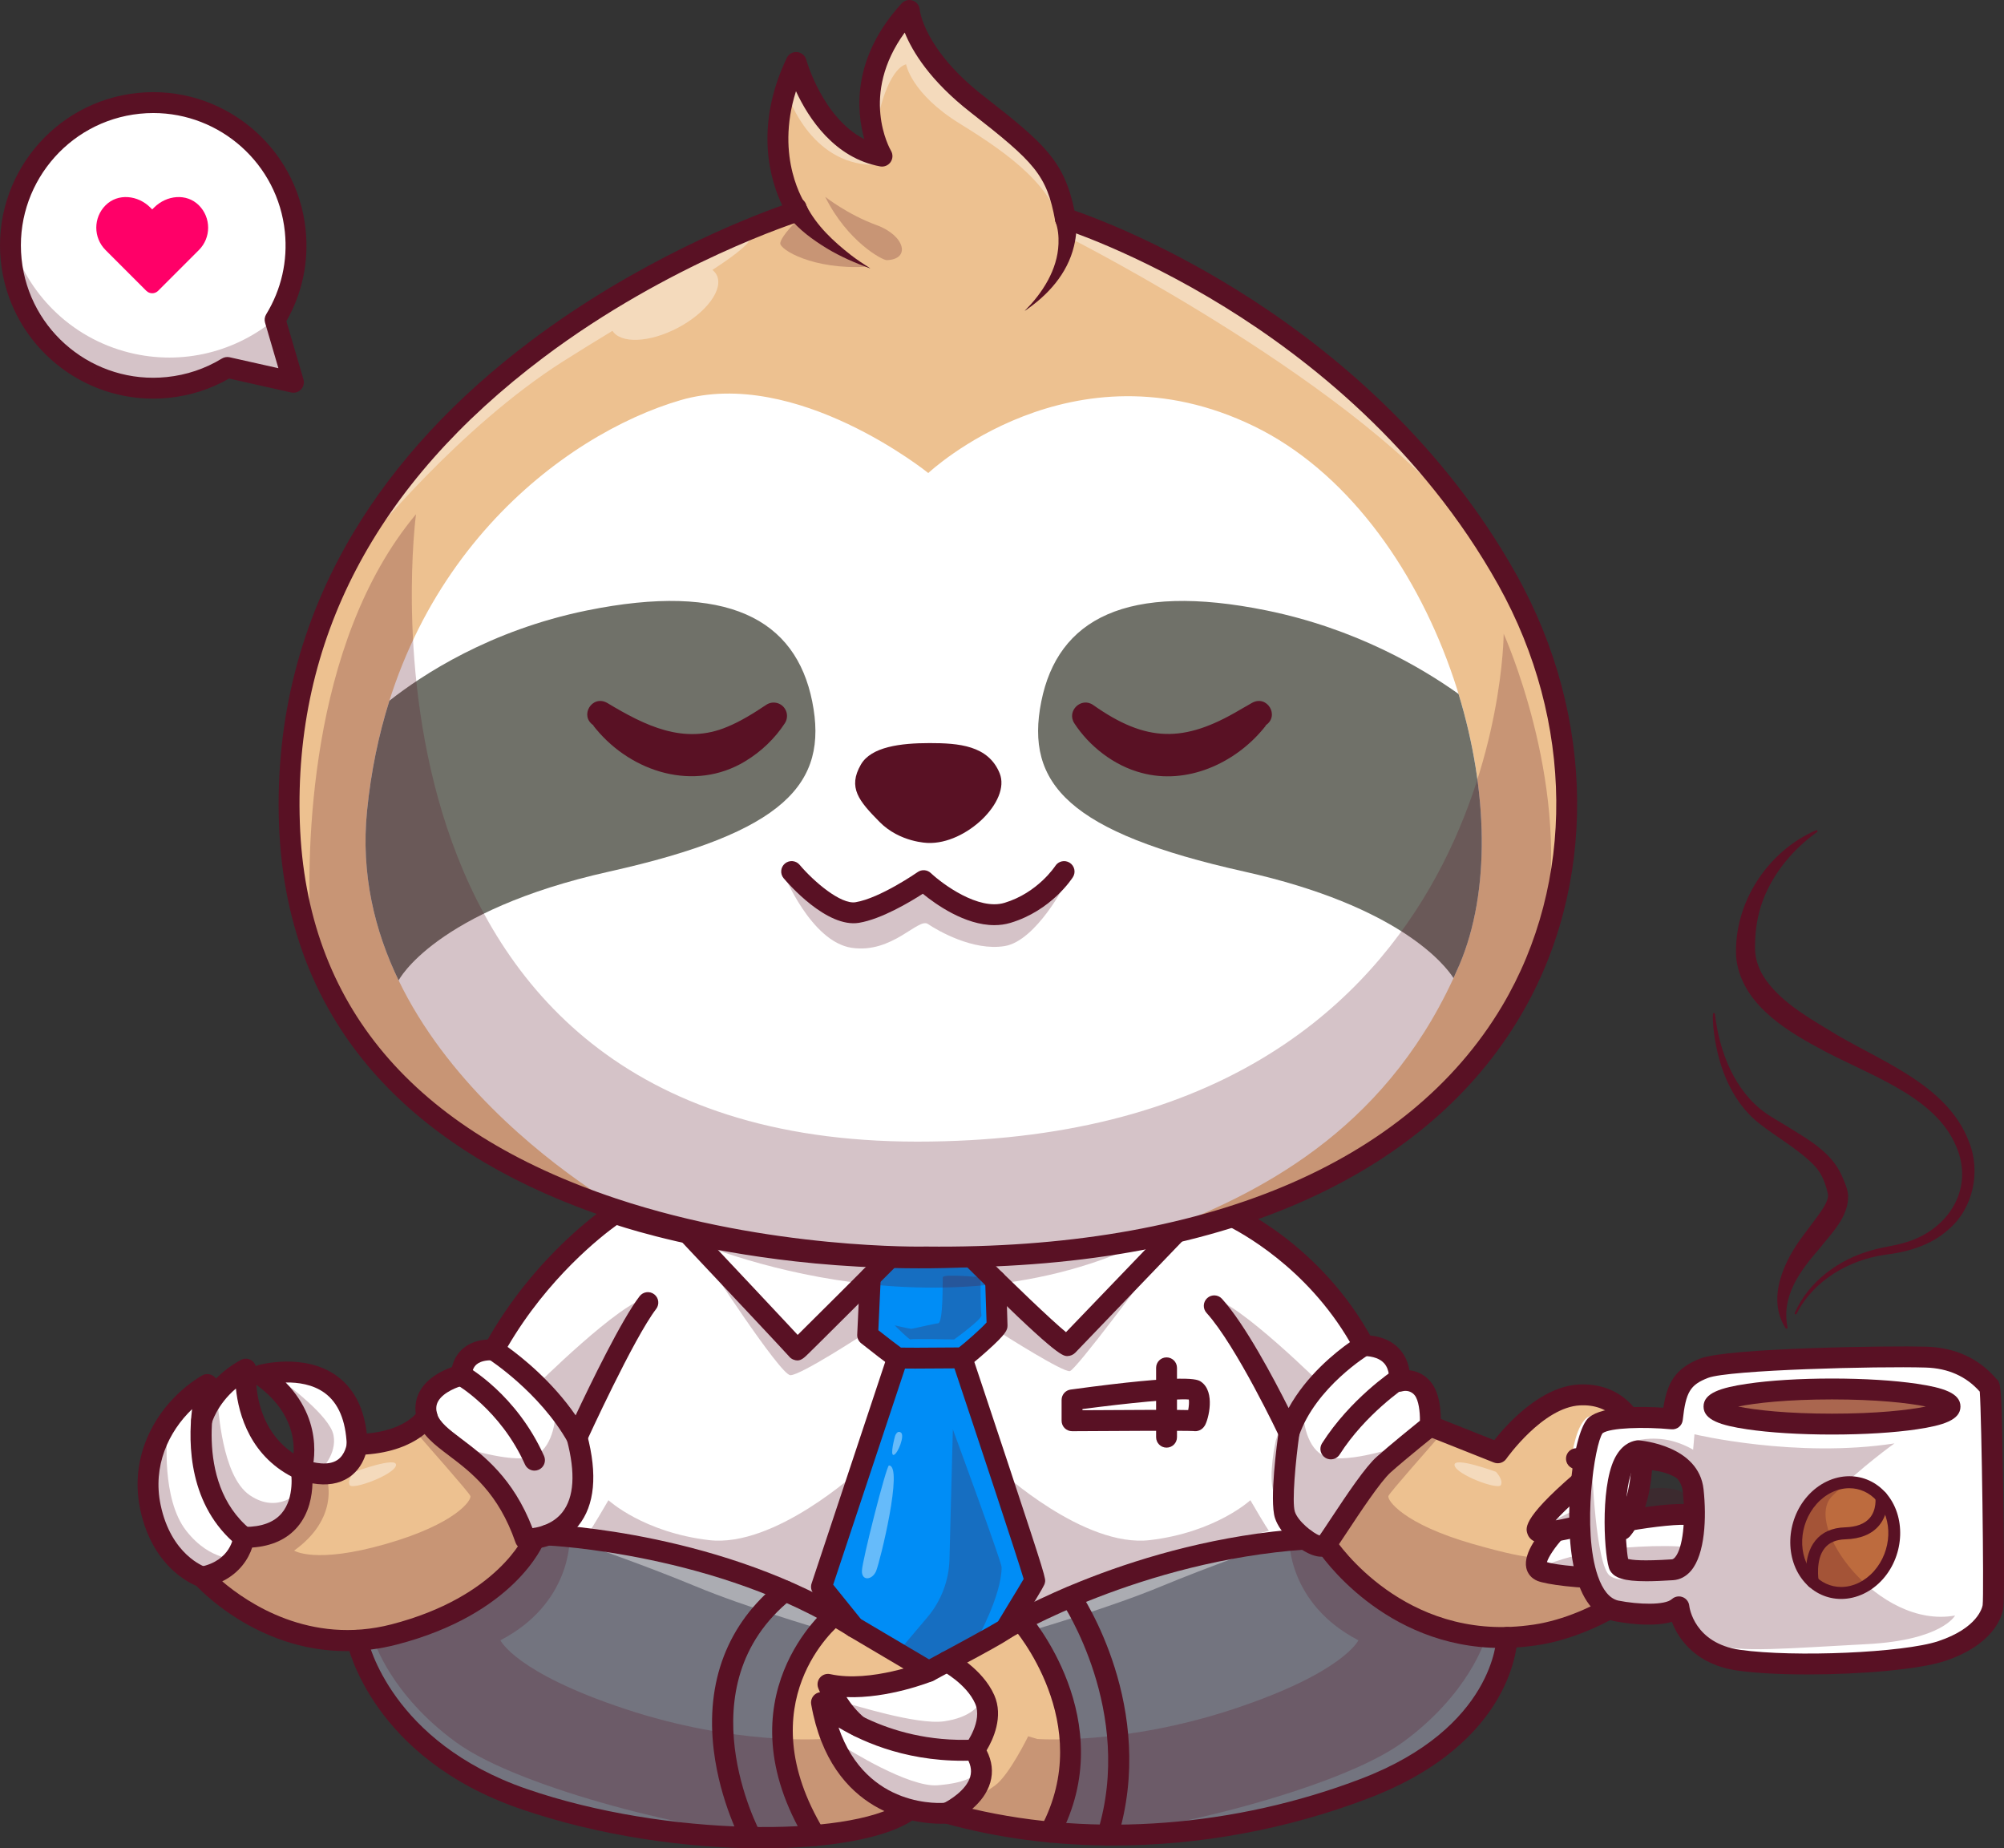 <svg xmlns="http://www.w3.org/2000/svg" xmlns:xlink="http://www.w3.org/1999/xlink" version="1.1" id="Layer_1" x="0px" y="0px" style="enable-background:new 0 0 2900.61 2674.9;" xml:space="preserve" viewBox="0 -0.01 2900.62 2674.91">
<rect x="0" y="-0.01" width="2900.62" height="2674.91" fill="#333333" stroke="none"/>
<style type="text/css">
	.st0{fill:#EDC190;}
	.st1{fill:#FFFFFF;}
	.st2{fill:#008DF6;}
	.st3{fill:#73747F;}
	.st4{opacity:0.25;}
	.st5{fill:#591124;}
	.st6{opacity:0.4;}
	.st7{fill:#AA664F;}
	.st8{fill:#BD6B3E;}
	.st9{fill:none;}
	.st10{fill:#707169;}
	.st11{opacity:0.5;}
	.st12{fill:#FF0068;}
	.st13{fill:#FCC06A;}
	.st14{fill:#000072;}
	.st15{fill:#381A4C;}
	.st16{fill:#F3AE75;}
	.st17{fill:#A16044;}
	.st18{fill:#381D40;}
	.st19{opacity:0.35;}
	.st20{opacity:0.3;}
	.st21{fill:#5F5F82;}
	.st22{fill:#F85189;}
	.st23{fill:#040371;}
	.st24{fill:#5F537B;}
	.st25{fill:#40DB37;}
	.st26{opacity:0.15;}
	.st27{fill:#FAA327;}
	.st28{fill:#FA396E;}
	.st29{fill:#FF6679;}
	.st30{fill:none;stroke:#040371;stroke-width:31.524;stroke-linecap:round;stroke-linejoin:round;stroke-miterlimit:10;}
	.st31{fill:#F73C69;}
	.st32{fill:#FF8F8F;}
	.st33{fill:#F76D88;}
	.st34{fill:#EF7F25;}
	.st35{fill:#F63C6B;}
	.st36{fill:#FC8026;}
	.st37{opacity:0.2;}
	.st38{fill:#D2623A;}
	.st39{fill:#F9D6B6;}
	.st40{fill:#530505;}
	.st41{fill:#BC462F;}
	.st42{fill:#F4B68C;}
	.st43{fill:#650000;}
	.st44{fill:#FEBE8E;}
	.st45{fill:#CC653A;}
	.st46{fill:none;stroke:#530505;stroke-width:31.937;stroke-linecap:round;stroke-linejoin:round;stroke-miterlimit:10;}
	.st47{fill:#FECD28;}
	.st48{fill:#26DD5A;}
	.st49{fill:none;stroke:#040371;stroke-width:31.491;stroke-linecap:round;stroke-linejoin:round;stroke-miterlimit:10;}
	.st50{fill:#FF78A9;}
	.st51{fill:#FF8243;}
	.st52{fill:#BC7455;}
	.st53{fill:#52E867;}
	.st54{fill:#0F177C;}
	.st55{fill:#F70200;}
	.st56{fill:#FFF36D;}
	.st57{fill:#F954BE;}
	.st58{fill:#3AD4FF;}
	.st59{fill:#020772;}
	.st60{fill:#FFD7E4;}
	.st61{fill:#FF2222;}
	.st62{fill:#FFC2E7;}
	.st63{fill:#FFB518;}
	.st64{fill:#8D90A3;}
	.st65{fill:#4E5260;}
	.st66{fill:#F27E80;}
	.st67{fill:#FF5C64;}
	.st68{fill:#4C0B0B;}
	.st69{fill:#E0243F;}
</style>
<g>
	<g>
		<g>
			<g>
				<g>
					<path class="st0" d="M2228.08,2280.47c-6.12-2.59-10.02-7.16-11.29-13.22c-2.69-12.81,8.03-30.19,17.47-42.51       c-0.4,0.01-0.83,0.03-1.21,0.03c-1.76,0-3.36-0.08-4.82-0.24c-7.28-0.81-9.49-5.65-10.1-7.7       c-3.69-12.26,22.05-41.69,76.34-87.39c-4.99-4.95-10.34-9.11-16.04-12.02c-3.59-1.83-5.01-6.23-3.18-9.81       c1.84-3.59,6.23-5.01,9.82-3.17c9.27,4.74,17.62,12.03,25.09,20.56c0.15,0.15,0.32,0.28,0.46,0.45       c0.1,0.12,0.16,0.25,0.25,0.37c19.38,22.53,32.53,53.56,39.03,71.48c6.75-12.06,15.98-34.36,18.69-69.06       c2.56-32.84-6.33-62.39-24.4-81.06c-14.45-14.92-34.27-22.27-57.4-21.21c-57.86,2.63-112.4,79.87-112.94,80.65       c-1.94,2.77-5.54,3.85-8.68,2.6l-93.94-37.33c-10.53,8.47-44.35,35.83-63.54,52.94c-15.54,13.86-44.8,58.17-64.16,87.48       c-6.45,9.77-11.58,17.53-15.14,22.59c17.86,24.11,117.12,145.94,283.75,125.09c72.67-8.02,138.57-51.59,164.55-70.8       c-14.32,1.29-29.55,1.84-44.65,1.84C2285.71,2291.05,2240.74,2285.83,2228.08,2280.47z"/>
				</g>
				<g>
					<path class="st1" d="M2275.25,2107.61c0,0,5.75-49.99,25.43-57.99c19.68-8,44.72-3.84,51.05,6.77s19.46,38.41,20.4,40.76       s1.77,46.51,1.35,51.49c-0.41,4.98-23.47,54.17-23.47,54.17s-28.24-74.91-48.94-86.75S2275.25,2107.61,2275.25,2107.61z"/>
				</g>
				<g>
					<path class="st2" d="M1466.72,2324.99c8.14-13.33,20.02-32.79,23.36-38.96c-5.82-21.43-63.32-194.9-103-313.65       c-0.12,0-0.22,0-0.35,0c-29.6,0.26-49.26,0.37-62.38,0.37c-9.94,0-16.1-0.06-20.03-0.16l-107.12,322.27l43.73,54.23       l103.57,61.24c7.04-3.76,14.75-7.9,22.69-12.18c0.01-0.01,0.03-0.02,0.04-0.02c35.57-19.17,75.98-41.26,83.27-46.19       C1452.09,2349.02,1456.02,2342.52,1466.72,2324.99z"/>
				</g>
				<g>
					<path class="st1" d="M1545.11,1954.6c-0.08,0-0.15,0-0.23,0c-3.17,0-12.24-2-95.9-83.34c0.62,17.93,1.46,43.02,1.46,46.72       c0,3.33,0,7.11-26.78,31.08c-11.26,10.08-18.18,15.78-22.62,19.02c105.21,314.77,104.46,317.9,103.78,320.61       c-0.65,2.58-3.73,8.01-25.64,43.9c-0.98,1.6-1.97,3.22-2.96,4.85c15.93-8.26,39.47-19.77,69.29-32.45       c0.05-0.04,0.09-0.09,0.15-0.13c0.88-0.6,1.84-0.96,2.82-1.14c75.8-31.97,190.55-70.59,322.49-82.26       c-8.36-8.39-15.26-18.01-18.13-27.1c-7.4-23.43,3.09-103.31,5.39-119.94c-7.91-16.51-65.09-134.5-106.12-179.79       c-2.7-2.98-2.47-7.6,0.51-10.3c2.99-2.69,7.59-2.48,10.31,0.51c36.81,40.65,84.21,133.7,102.17,170.3       c26.54-58.78,81.04-98.45,99.21-110.48c-66.92-119.85-173.31-172.9-190.36-180.81c-19.38,5.83-38.62,11.13-57.72,16.03       c-15.06,15.67-160.78,167.26-165.49,172.26C1549.38,1953.59,1547.09,1954.57,1545.11,1954.6z M1681.19,1979.47       c0-4.03,3.27-7.29,7.29-7.29c4.03,0,7.29,3.26,7.29,7.29v23.93c19.64-0.84,34.06-0.25,38.3,2.72       c16.26,11.38,7.23,45.9,3.19,52.7c-2.36,3.95-5.95,4.98-8.87,4.34c-2.82-0.24-15.09-0.36-32.62-0.39v17.09       c0,4.03-3.27,7.29-7.29,7.29c-4.03,0-7.29-3.26-7.29-7.29v-17.1c-37.42,0.02-89.61,0.29-129.44,0.58c-0.01,0-0.03,0-0.05,0       c-1.92,0-3.77-0.76-5.14-2.12c-1.38-1.37-2.16-3.23-2.16-5.18v-30.15c0-3.65,2.69-6.73,6.31-7.23       c37.48-5.11,90.77-11.81,130.48-14.47V1979.47z"/>
				</g>
				<g>
					<path class="st1" d="M663.26,2088.51c31.83,24.05,75.17,56.79,102.3,131.36c5.32-0.37,14.45-1.56,24.39-5.23       c0.13-0.05,0.26-0.09,0.39-0.14c10.09-3.79,20.97-10.16,29.52-20.88c18.72-23.49,21.55-60.84,8.44-110.99       c-38.74-68.49-105.53-114.74-116.09-121.77c-4.46-0.25-17.82-0.27-27.15,7.39c-5.1,4.19-8.22,10.34-9.54,18.13       c15.95,10.01,71.12,48.71,104.77,123.74c1.65,3.68,0.01,7.99-3.67,9.64c-0.97,0.43-1.99,0.64-2.98,0.64       c-2.79,0-5.45-1.61-6.66-4.31c-32.73-72.97-88.24-110.5-100.47-118.11c-7.68,2.27-29.65,9.93-38.83,25.43       c-4.31,7.27-5.17,15.25-2.63,24.37C629.22,2062.79,644.24,2074.14,663.26,2088.51z"/>
				</g>
				<g>
					<path class="st1" d="M444.84,2125.91c20.33,5.74,36.36,4.96,47.66-2.47c14.17-9.32,16.83-26.32,17.19-29.21       c-1.63-37.76-13.47-64.95-35.2-80.8c-25.69-18.72-59.89-17.78-79.42-15.19C454.37,2047.93,449.02,2105.74,444.84,2125.91z"/>
				</g>
				<g>
					<path class="st1" d="M1154.16,1943.18c16.91-16.53,73.22-72.71,117.17-116.66c-43.72-1.62-83.7-4.85-119.05-8.82       c-51.63-5.8-97.28-13.51-135.54-21.3c15.17,16.12,39.2,41.64,63.27,67.27C1125.29,1911.86,1145.31,1933.16,1154.16,1943.18z"/>
				</g>
				<g>
					<path class="st1" d="M1446.2,1848.09c43.37,42.37,84.5,81.01,97.48,90.31c19.19-20.03,107.84-112.26,145.99-151.95       c-94.24,22.32-184.39,33.9-266.93,38.59c7.68,7.59,15.43,15.21,23.11,22.72C1445.98,1847.87,1446.09,1847.98,1446.2,1848.09z"/>
				</g>
				<g>
					<path class="st2" d="M1263.31,1928.69c16.25,12.81,33.5,26.12,38.15,29.25c4.48,0.22,22.2,0.42,85.14-0.15       c1.61-0.01,2.93-0.03,3.89-0.03c7.79-5.28,40.09-33.66,45.34-41.23c-0.16-8.05-1.27-40.53-1.96-60.02       c-9.42-9.24-19.7-19.4-30.82-30.47c-39.21,1.74-76.58,1.97-111.71,1.1c-3.84,3.85-12.82,12.83-24.47,24.46L1263.31,1928.69z"/>
				</g>
				<g>
					<path class="st1" d="M1347.46,2425.24c-0.14,0.07-0.27,0.16-0.42,0.22c-3.19,1.28-73.63,29.2-136.11,21.57       c6.25,11.86,17.8,30.21,35.15,44.75c36.52,18.03,91.12,36.14,160.23,33.62c5.93-8.93,23.31-38.45,12.28-63.27       c-11.43-25.73-38.6-43.62-48-49.22c-7.08,3.8-14.63,7.84-22.84,12.22C1347.66,2425.18,1347.55,2425.2,1347.46,2425.24z"/>
				</g>
				<g>
					<path class="st1" d="M2233.65,2214.14c21.06-0.14,71.15-14.05,97-21.91c-6.2-14.79-15.17-33-26.57-47.85       C2272.95,2170.73,2240.74,2201.66,2233.65,2214.14z"/>
				</g>
				<g>
					<path class="st1" d="M2361.12,2211.06c-4.43,7.4-7.86,11.09-8.23,11.47c-1.39,1.45-3.3,2.24-5.26,2.24       c-0.58,0-1.16-0.07-1.74-0.21c-2.53-0.62-4.53-2.55-5.26-5.05c-0.06-0.2-1.65-5.54-4.62-13.66       c-15.6,4.78-52.69,15.7-80.8,20.51c-11.35,12.5-25.96,33.18-24.13,41.85c0.18,0.87,0.56,1.88,2.7,2.78       c24.98,10.57,176.12,17.8,201.8-8.71c13.81-14.26,21.17-30.17,20.18-43.66c-0.46-6.24-2.78-11.55-6.21-14.19       C2442.81,2200.33,2399.09,2204.48,2361.12,2211.06z"/>
				</g>
				<g>
					<path class="st0" d="M1729.22,2048.8c1.53,0.11,2.36,0.23,2.91,0.35C1731.12,2048.83,1730.13,2048.69,1729.22,2048.8z"/>
				</g>
				<g>
					<path class="st1" d="M1725.97,2018.27c-3.56-1.24-14.51-1.26-30.19-0.38v30.29c16.05,0.07,25.02,0.23,30.11,0.44       C1728.58,2040.55,1730.64,2022.24,1725.97,2018.27z"/>
				</g>
				<g>
					<path class="st1" d="M1872.86,2075.06c-3.74,26.57-11.84,96.84-6.12,114.93c4.68,14.82,25.45,33.42,39.52,38.93       c5.56,2.18,7.47,1.33,7.49,1.33c2.74-3.46,9.63-13.89,17.61-25.96c20.96-31.74,49.66-75.2,66.62-90.33       c19.89-17.74,55.22-46.27,64.92-54.07c0.51-11.34-0.38-34.81-9.24-45.68c-10.4-12.77-25.47-8.49-26.1-8.3       c-1.43,0.42-2.91,0.34-4.28-0.09c-16.27,11.93-60.11,46.63-90.83,94.91c-1.39,2.18-3.75,3.38-6.16,3.38       c-1.34,0-2.7-0.37-3.91-1.14c-3.4-2.16-4.4-6.67-2.24-10.07c35-55,84.76-92.09,98.15-101.5c-0.36-6.18-2.08-15.61-8.61-23.24       c-7.08-8.27-18.48-12.81-33.81-13.58C1963.9,1962.22,1896.08,2007.95,1872.86,2075.06z"/>
				</g>
				<g>
					<path class="st1" d="M1681.19,2048.15v-29.29c-32.75,2.47-78.49,7.56-122.2,13.42v16.43       C1617.1,2048.29,1655.6,2048.13,1681.19,2048.15z"/>
				</g>
				<g>
					<path class="st1" d="M834.32,2064.21c17.41-37.44,69.03-146.31,97.61-183.61c2.45-3.21,7.02-3.81,10.22-1.36       c3.2,2.45,3.8,7.03,1.35,10.23c-30.76,40.16-91.98,172.19-100.69,191.11c13.85,54.12,9.96,95.27-11.67,122.27       c-4.16,5.2-8.74,9.49-13.48,13.13c54.02,4.98,188.5,22.45,320.54,79.29c0.62,0.17,1.22,0.44,1.78,0.78       c21.91,9.49,43.74,20.07,65.12,31.87l-21.78-27c-1.56-1.93-2.02-4.53-1.24-6.88l108.37-326.04       c-5.65-4.04-16.67-12.4-39.15-30.18c-1.84-1.46-2.87-3.71-2.76-6.06l3-64.86c-7.99,7.98-16.54,16.52-25.1,25.06       c-16.77,16.72-33.55,33.44-46.18,45.95c-19.09,18.92-23.3,23.09-26.45,23.09c-0.89,0-1.7-0.33-2.73-0.76       c-1.27-0.53-2.34-1.39-3.12-2.46c-5.3-6.21-95.48-102.15-156.3-166.71c-54.07-12.03-89.38-23.27-100.23-26.89       c-16.87,11.78-104.17,76.12-167.14,187.25C742.14,1963.7,796.82,2004.32,834.32,2064.21z"/>
				</g>
				<g>
					<path class="st3" d="M1917.29,2244.4c-1.4,0.37-2.98,0.6-4.78,0.6c-1.41,0-2.93-0.14-4.61-0.45       c-6.09-1.14-13.49-4.72-20.9-9.75c-132.73,9.54-248.9,47.49-326.42,79.63c20.3,33.79,96.26,175.38,52.22,333.9       c120.64-0.21,244.68-22.75,360.46-67.04c170.61-65.26,196.18-174.96,199.99-204.33C2025.3,2376.52,1936.48,2270,1917.29,2244.4       z"/>
				</g>
				<g>
					<path class="st3" d="M1488.63,2347.44c24.09,31.12,110.42,157.82,42.77,297.62c21.9,1.84,44.02,2.88,66.27,3.19       c45.84-158.04-33.35-299.81-50.68-328.08C1522.85,2330.56,1503.16,2340.04,1488.63,2347.44z"/>
				</g>
				<g>
					<path class="st1" d="M344.92,2231.62c-73.86-63.83-63.89-166.27-56.02-207.83c-44.04,32.89-78.37,91.62-64.06,159.72       c14.67,69.78,59.21,91.26,68.6,95.06C333.49,2269.65,342.86,2241.5,344.92,2231.62z"/>
				</g>
				<g>
					<path class="st0" d="M1475.48,2354.29c-9.71,5.19-15.1,8.36-15.41,8.55c-0.18,0.11-0.37,0.15-0.55,0.24       c-6.14,4.53-23.38,14.55-74.16,41.91c13.55,9.09,35.72,26.81,46.58,51.23c13.77,30.98-5.29,64.87-12.99,76.59       c8.77,15,11.09,29.99,6.89,44.64c-5.84,20.33-23.09,35.21-36.18,43.97c40.8,10.44,83.06,17.81,126.19,22.19       C1586.28,2505.46,1495.24,2379.12,1475.48,2354.29z"/>
				</g>
				<g>
					<path class="st3" d="M1122.48,2304.44c-155.52-64.6-311.81-74.73-328.57-75.65c-5.44,1.93-10.61,3.23-15.23,4.1       c-9.14,18.92-56.46,100.73-206.52,139.53c-15.72,4.07-30.99,6.61-45.75,7.91c10.19,32.58,59.4,155.88,233.29,215.95       c102.08,35.26,216.39,52.74,315.75,55.64c-9.25-19.74-27.72-64.48-34.51-119.31       C1029.47,2439.74,1057.7,2361.15,1122.48,2304.44z"/>
				</g>
				<g>
					<path class="st1" d="M355.47,2221.44c26.11-0.25,45.67-7.74,58.12-22.38c18.27-21.49,16.82-52.91,15.74-63.34       c-70.42-34.59-80.21-106.89-81.07-137.24c-35.42,24.1-47.03,55.89-49.06,62.23C296.07,2107.6,302.48,2176.36,355.47,2221.44z"/>
				</g>
				<g>
					<path class="st0" d="M760.99,2234.62c-0.39-0.01-0.7-0.01-0.81-0.02c-3.01-0.12-5.63-2.07-6.62-4.91       c-25.53-73.96-68.05-106.09-99.1-129.55c-16.64-12.58-30.45-23.13-38.32-36.61c-12.22,12.29-39.64,31.51-92.98,33.96       c-2.05,8.74-7.66,24.31-22.65,34.17c-14.27,9.39-33.12,11.17-56.13,5.32c0.78,15.9-0.82,45.3-19.6,67.47       c-14.78,17.44-36.96,26.71-65.99,27.58c-3.23,12.98-14.44,41.54-51.65,53.97c29.03,27.13,128.18,106.73,261.37,72.29       C694.81,2325.65,745.35,2260.51,760.99,2234.62z"/>
				</g>
				<g>
					<path class="st3" d="M1195.32,2339.17c-19.04-10.39-38.44-19.81-57.92-28.36c-146.47,121.43-59.45,313.3-45.53,341.45       c26.65,0.35,52.06-0.37,75.7-2.11C1071.36,2480.81,1166.39,2367.82,1195.32,2339.17z"/>
				</g>
				<g>
					<path class="st0" d="M1181.83,2465.14c-0.54-3.08,0.94-6.15,3.68-7.66c2.74-1.5,6.13-1.09,8.44,1.02       c0.18,0.17,4.46,4,12.47,9.73c-9.79-15.09-14.48-27.26-14.81-28.13c-0.95-2.5-0.44-5.32,1.31-7.35       c1.75-2.02,4.47-2.93,7.09-2.35c45.42,10.02,101.26-4.95,127.15-13.38l-94.79-56.05c-0.03-0.02-0.05-0.05-0.08-0.06       c-0.04-0.02-0.08-0.03-0.12-0.05c-7.78-4.93-15.66-9.67-23.61-14.24c-9.73,9.01-36.53,36.43-53.55,79.08       c-27.61,69.18-17.9,144.22,28.7,223.08c49.83-4.83,90.55-14.41,116.26-28.14C1253.82,2604.28,1199.26,2563.88,1181.83,2465.14z       "/>
				</g>
				<g>
					<path class="st1" d="M1411.81,2573.37c3.1-10.84,1.22-21.81-5.64-33.41c-104.22,3.62-175.63-36.63-205.89-58.02       c35,141.47,154.4,135.95,168.41,134.79C1374.46,2613.9,1404.79,2597.95,1411.81,2573.37z"/>
				</g>
				<g class="st4">
					<path class="st5" d="M991.69,1791.06c0,0,354.9,162.8,677.87,0C1669.55,1791.06,1301,1849.7,991.69,1791.06z"/>
				</g>
				<g class="st4">
					<path class="st5" d="M1019.68,1820.8c0,0,109.46,169.16,124.36,169.34c14.89,0.18,104.53-58.38,104.53-58.38       s11.49-75.67,7.28-71.38c-4.21,4.29-107.53,86.93-107.53,86.93L1019.68,1820.8z"/>
				</g>
				<g class="st4">
					<path class="st5" d="M1452.58,1931.49c0,0,86.59,55.06,96,52.71c9.41-2.35,115.3-145.41,115.3-145.41l-120.19,99.62       c0,0-96.29-76.7-98.64-74.99C1442.7,1865.14,1443.2,1925.6,1452.58,1931.49z"/>
				</g>
				<g class="st4">
					<path class="st5" d="M1294.93,1917.98c0,0,21.65,21.69,23.06,20.43c1.41-1.27,63.06,0,63.06,0s40.94-29.5,39.53-35.15       c-1.41-5.65-1.41-54.82-1.41-54.82s-54.12-5.4-54.59,0c-0.47,5.4,0.98,65.64-6.81,66.58s-36.49,8-38.84,8       C1316.58,1923.02,1294.93,1917.98,1294.93,1917.98z"/>
				</g>
				<g class="st4">
					<path class="st5" d="M1303.78,2386.25c-0.15-0.09,19.91-23.82,38.48-45.74c19.93-23.53,31.23-53.15,32.03-83.97l4.88-188.1       c0,0,70.59,192,70.59,199.53c0,41.41-36.5,106.22-36.5,106.22s-49.62,32.6-53.39,33.54c-3.76,0.94-9.1,7.75-12.24,5.17       c-3.14-2.58-20.71-7.05-25.88-9.88C1316.58,2400.21,1303.78,2386.25,1303.78,2386.25z"/>
				</g>
				<g class="st4">
					<path class="st5" d="M824.45,2227.33c0,0,2.67,93.15-100.14,146.42c0,0,21.43,46.69,180.5,99.4s284.22,43.45,284.22,43.45       l13.23-3.91c0,0,27.58,56.46,47.97,71.21c20.39,14.75,58.04,36.71,58.04,36.71s-113.26,38.57-200.47,35.13       c-87.22-3.44-352.64-64.93-448.01-134.58c-95.37-69.65-118.59-147.4-118.59-147.4s99.09-23.24,126.41-45.84       c27.32-22.61,73.13-54.61,73.75-57.75c0.63-3.14,32.29-37.65,32.29-37.65l36.1-12.65L824.45,2227.33z"/>
				</g>
				<g class="st4">
					<path class="st5" d="M242.04,2076.61c0,0-8.78,92.34,27.45,138.56s74.83,39.62,72.47,41.51s-28.29,38.12-48.97,28.71       c-20.68-9.41-82.7-83.51-73.86-142.46C227.98,2083.98,242.04,2076.61,242.04,2076.61z"/>
				</g>
				<g class="st4">
					<path class="st5" d="M315.14,2035.96c1.64-2.35,4.71,99.77,46.59,128c41.88,28.24,71.53-6.59,72-5.18       c0.47,1.41-8.93,44.24-28.47,53.18c-19.53,8.94-58.23,7.9-58.23,7.9S261.5,2112.67,315.14,2035.96z"/>
				</g>
				<g class="st4">
					<path class="st5" d="M415.38,2003.63c0,0,61.65,45.4,67.3,72.99s-18.35,51.75-21.65,53.08s-12.39-2.77-12.39-2.77l-7.38-9.08       C441.26,2117.85,426.21,2022.12,415.38,2003.63z"/>
				</g>
				<g class="st4">
					<path class="st5" d="M473.74,2142.92c0,0,16.94,54.45-48,101.04c0,0,30.12,19.77,132.24-9.41       c102.12-29.18,125.18-64,122.83-69.65c-2.35-5.65-61.18-71.73-72.47-85.04c-11.29-13.31,12.85-21.69,13.72-20.56       c0.87,1.13,54.05,47.25,63.46,56.66c9.41,9.41,69.18,88.94,69.65,93.65c0.47,4.71,6.65,18.3,5.84,21.65       s-30.31,48.94-42.55,60.71c-12.24,11.76-126.12,83.5-214.59,82.22s-172.71-52.57-177.89-57.28       c-5.18-4.71-22.74-30.2-22.74-30.2s44.65-46.35,49.54-54.19s3.58-5.77,11.45-8.06s54.93-0.1,62.46-23       c7.53-22.9,14.43-61.18,14.43-61.18s-0.31-8.78,14.75-5.33C470.91,2138.4,473.74,2142.92,473.74,2142.92z"/>
				</g>
				<g class="st4">
					<path class="st5" d="M672.14,2095.26c0,0,76.89,25.24,103.72,10.74c26.82-14.5,28.25-59.42,28.25-59.42       s-31.75-37.43-30.47-38.84c1.28-1.41,125.4-124.89,164.52-129.97c0,0-56.88,114.53-58.29,116.37s-40.47,72.43-40.47,75.73       s4.26,14.06,4.26,14.06s11.74,51.35,3.27,75.82s-46.59,57.88-46.59,57.88s-32,7.53-33.41,7.53S694.28,2112.2,672.14,2095.26z"/>
				</g>
				<g class="st4">
					<path class="st5" d="M853.67,2215.17c1.88-0.85,26.98-44.14,26.98-44.14s50.2,46.51,145.57,57.77       c95.37,11.25,216.48-100.44,216.48-100.44l-53.67,163.6l21.91,47.58c0,0-138.28-58.08-149.57-63.72       C1050.06,2270.17,853.67,2215.17,853.67,2215.17z"/>
				</g>
				<g class="st4">
					<path class="st5" d="M1866.01,2227.33c0,0-2.67,93.15,100.14,146.42c0,0-21.43,46.69-180.5,99.4s-284.22,43.45-284.22,43.45       l-13.23-3.91c0,0-27.58,56.46-47.97,71.21s-58.04,36.71-58.04,36.71s113.26,38.57,200.47,35.13       c87.22-3.44,352.64-64.93,448.01-134.58c95.37-69.65,118.59-147.4,118.59-147.4s-99.09-23.24-126.41-45.84       c-27.32-22.61-73.13-54.61-73.75-57.75s-32.29-37.65-32.29-37.65l-36.1-12.65L1866.01,2227.33z"/>
				</g>
				<g class="st4">
					<path class="st5" d="M2226.83,2250.5c0,0,7.77,13.23-94.35-15.95c-102.12-29.18-125.18-64-122.83-69.65       c2.35-5.65,61.18-71.73,72.47-85.04c11.29-13.31-12.85-21.69-13.72-20.56c-0.87,1.13-54.05,47.25-63.46,56.66       s-69.18,88.94-69.65,93.65c-0.47,4.71-6.65,18.3-5.84,21.65c0.81,3.34,30.31,48.94,42.55,60.71s126.12,83.5,214.59,82.22       c88.47-1.28,172.71-52.57,177.89-57.28c5.18-4.71,22.74-30.2,22.74-30.2l-162.27-13.5L2226.83,2250.5z"/>
				</g>
				<g class="st4">
					<path class="st5" d="M2018.31,2095.26c0,0-76.89,25.24-103.72,10.74c-26.82-14.5-28.25-59.42-28.25-59.42       s31.75-37.43,30.47-38.84c-1.28-1.41-125.4-124.89-164.52-129.97c0,0,56.88,114.53,58.29,116.37       c1.41,1.84,40.47,72.43,40.47,75.73s-4.26,14.06-4.26,14.06s-11.74,51.35-3.27,75.82c8.47,24.47,46.59,57.88,46.59,57.88       s32,7.53,33.41,7.53C1924.95,2225.14,1996.18,2112.2,2018.31,2095.26z"/>
				</g>
				<g class="st4">
					<path class="st5" d="M1836.79,2215.17c-1.88-0.85-26.98-44.14-26.98-44.14s-50.2,46.51-145.57,57.77       c-95.37,11.25-216.48-100.44-216.48-100.44l53.67,163.6l-21.91,47.58c0,0,138.28-58.08,149.57-63.72       C1640.39,2270.17,1836.79,2215.17,1836.79,2215.17z"/>
				</g>
				<g class="st4">
					<path class="st5" d="M2234.72,2265.86c0,0,44.11-18.48,95.94-24.19c51.83-5.71,122.42-6.33,119.28,1.82       c-3.14,8.16,3.45,23.84-15.69,27.61c-19.14,3.76-43.3,4.38-61.18,5.48c-17.88,1.11-80.63,2.99-88.16,2.99       s-14.43,1.26-23.84-0.63C2251.66,2277.07,2234.72,2265.86,2234.72,2265.86z"/>
				</g>
				<g class="st4">
					<path class="st5" d="M2245.07,2202.8c0,0,68.87-37.28,77.02-33.11c8.15,4.16,12.41,4.17,12.64,9.58       c0.22,5.41,12.06,8.05,2.61,11.67s-61.24,16.05-75.11,19.25c-13.87,3.2-20.71,7.5-28.58,6.53       C2225.77,2215.73,2245.07,2202.8,2245.07,2202.8z"/>
				</g>
				<g class="st4">
					<path class="st5" d="M2382.48,2155.08c5.65-1.46,45.65-5.7,56,7.95c10.35,13.65,11.55,16.24,11.55,16.24l-21.43,13.84       c0,0-60.24,0.61-62.59,1.03C2363.66,2194.56,2382.48,2155.08,2382.48,2155.08z"/>
				</g>
				<g class="st4">
					<path class="st5" d="M2279.42,2099.49c0,0,17.88-22.12,37.18-7.3c19.29,14.83,51.02,75.25,33.74,117.98l-19.69-17.95       c0,0-28.17-72.81-35.7-76.19C2287.42,2112.67,2279.42,2099.49,2279.42,2099.49z"/>
				</g>
				<g class="st6">
					<path class="st1" d="M513.27,2129.96c0,0,62.12-22.94,59.92-9.45c-2.2,13.49-63.37,36.39-67.14,28.55       C502.29,2141.22,513.27,2129.96,513.27,2129.96z"/>
				</g>
				<g class="st6">
					<path class="st1" d="M2165.24,2129.96c0,0-62.12-22.94-59.92-9.45s63.37,36.39,67.14,28.55       C2176.22,2141.22,2165.24,2129.96,2165.24,2129.96z"/>
				</g>
				<g class="st6">
					<path class="st1" d="M1286.63,2120.83c-3.59,0.09-38.63,137.11-39.08,152.38s15.01,13.48,20.53,0.45       C1273.61,2260.64,1308.19,2120.28,1286.63,2120.83z"/>
				</g>
				<g class="st6">
					<path class="st1" d="M1295.33,2078.79c0,0-7.69,28.24-1.7,26.67s16.35-28.24,10.39-32.31S1295.33,2078.79,1295.33,2078.79z"/>
				</g>
				<g class="st4">
					<path class="st5" d="M1225.13,2529.94c0,0,90.04,57.1,132.08,53.65c42.04-3.45,49.88-13.49,49.88-12.24       s-12.55,39.22-41.73,43.29C1336.19,2618.72,1239.56,2587.66,1225.13,2529.94z"/>
				</g>
				<g class="st4">
					<path class="st5" d="M1231.09,2466.56c-0.53-1.18,95.06,30.12,135.22,24.47c40.16-5.65,50.51-24.47,50.51-24.47       s7.85,44.16-12.86,55.22C1383.24,2532.84,1252.11,2513.62,1231.09,2466.56z"/>
				</g>
				<g class="st6">
					<path class="st1" d="M853.67,2237.71c0,0,82.81,28.69,153.72,58.18c70.91,29.49,176.95,60.69,176.95,60.69       s16-21.49,12.86-22.82C1194.05,2332.44,979.16,2239.14,853.67,2237.71z"/>
				</g>
				<g class="st6">
					<path class="st1" d="M1834.03,2237.71c0,0-82.81,28.69-153.72,58.18c-70.91,29.49-176.95,60.69-176.95,60.69       s-16-21.49-12.86-22.82S1708.53,2239.14,1834.03,2237.71z"/>
				</g>
				<g>
					<g>
						<path class="st5" d="M835.13,2094.97c-5.45,0-10.5-2.93-13.18-7.72c-40.82-72.77-114.65-120.28-115.39-120.75        c-6.73-4.28-8.98-13.06-5.14-20.05c72.52-131.69,176.3-200.18,180.69-203.03c3.95-2.57,8.88-3.14,13.32-1.57        c4.01,1.43,407.16,141.48,874.64-0.22c3.38-1.02,7-0.83,10.25,0.53c5.31,2.24,130.97,56.4,206.98,197.84        c3.83,7.11,1.38,15.98-5.56,20.13c-0.76,0.45-77.5,47.19-101.69,118.03c-1.99,5.83-7.31,9.86-13.46,10.21        c-6.09,0.34-11.88-3.08-14.51-8.64c-0.62-1.32-62.63-132.2-105.77-179.84c-5.6-6.19-5.13-15.75,1.06-21.35        c6.19-5.61,15.75-5.14,21.35,1.05c33.34,36.82,74.91,115.25,96.42,158.05c26.1-47.41,68.09-80.81,88.82-95.36        c-63.03-108.47-158.38-159.31-180.63-170.06c-247.31,73.9-474.46,69.81-621.9,53.25c-138.39-15.55-232.26-43.95-258.69-52.61        c-21.76,15.67-99.53,76-158.08,176.29c20.8,15,64.57,49.86,98.52,99.09c21.32-45.3,66.31-138.12,92.56-172.38        c5.08-6.63,14.56-7.9,21.19-2.81c6.63,5.07,7.88,14.56,2.81,21.19c-32.46,42.37-100.16,190.42-100.84,191.91        c-2.36,5.18-7.43,8.59-13.12,8.83C835.55,2094.97,835.34,2094.97,835.13,2094.97z"/>
					</g>
					<g>
						<path class="st5" d="M761.39,2242.45c-0.82,0-1.34-0.01-1.51-0.02c-6.23-0.24-11.67-4.28-13.71-10.17        c-24.75-71.71-64.49-101.74-96.42-125.86c-21.51-16.25-40.09-30.29-46.29-52.6c-4.14-14.91-2.42-29.38,4.98-41.84        c11.28-19.01,32.86-29.03,45.72-33.54c3.35-13.95,10.66-22.55,16.81-27.56c18.48-15.07,42.89-12.45,45.62-12.08        c8.28,1.06,14.13,8.64,13.06,16.92c-1.06,8.25-8.63,14.12-16.83,13.07c-3.95-0.44-15.71-0.31-22.85,5.61        c-4.33,3.58-6.72,9.12-7.3,16.91c-0.49,6.6-5.21,12.1-11.65,13.6c-7.51,1.79-28.82,9.36-36.62,22.58        c-3.19,5.41-3.76,11.22-1.81,18.27c3.46,12.44,17.55,23.09,35.38,36.57c31.8,24.02,74.8,56.51,102.79,129.19        c11.39-1.63,30.33-6.76,43.07-22.83c17.13-21.61,19.38-56.9,6.68-104.91c-2.13-8.07,2.68-16.34,10.75-18.48        c8.08-2.13,16.34,2.68,18.48,10.75c15.32,57.94,11.12,102.27-12.48,131.75C810.89,2240.67,769.9,2242.45,761.39,2242.45z"/>
					</g>
					<g>
						<path class="st5" d="M773.65,2128.24c-5.77,0-11.28-3.33-13.8-8.93c-35.59-79.35-98.98-115.62-99.62-115.97        c-7.27-4.08-9.88-13.28-5.81-20.56c4.06-7.29,13.23-9.91,20.52-5.85c2.95,1.64,72.62,41.11,112.49,130.01        c3.42,7.62,0.01,16.56-7.6,19.98C777.81,2127.81,775.71,2128.24,773.65,2128.24z"/>
					</g>
					<g>
						<path class="st5" d="M501.31,2389.43c-131.09,0-215.46-92.53-219.58-97.14c-3.61-4.04-4.78-9.71-3.07-14.84        c1.71-5.14,6.04-8.97,11.35-10.04c44.34-8.95,47.66-43.48,47.69-43.83c0.64-7.85,7.2-13.88,15.06-13.88c0.48,0,0.95,0,1.42,0        c24.34,0,42.29-6.59,53.39-19.61c19.68-23.08,13.65-60.22,13.59-60.6c-0.89-5.23,1.04-10.58,5.07-14.03        c4.04-3.45,9.58-4.56,14.63-2.87c14.37,4.82,34.21,8.82,47.13,0.48c12.18-7.85,13.94-23.89,13.96-24.05        c0.77-7.59,7.1-13.56,14.73-13.73c68.11-1.45,87.51-31.9,88.31-33.2c4.1-7.27,13.24-9.74,20.52-5.63        c7.27,4.1,9.78,13.43,5.68,20.7c-1.02,1.81-24.79,42.42-102.05,47.82c-3.29,10.15-10.15,23.89-24.33,33.22        c-14.04,9.24-31.65,12.07-52.54,8.46c-0.48,17.8-4.63,42.92-21.52,62.85c-15.23,17.97-37.31,28.05-65.75,30.04        c-5.24,16.17-18.03,36.52-43.33,48.92c36.38,31.01,127.01,92.71,244.9,62.25c154.52-39.95,192.7-129.16,193.07-130.05        c3.15-7.69,11.94-11.44,19.66-8.32c7.71,3.11,11.47,11.83,8.41,19.56c-1.68,4.22-43.07,104-213.56,148.08        C548.54,2386.61,524.21,2389.43,501.31,2389.43z"/>
					</g>
					<g>
						<path class="st5" d="M292.99,2297.34c-1.51,0-3.04-0.23-4.55-0.71c-2.71-0.86-66.51-22.06-85.52-112.48        c-18.18-86.47,31.83-159.51,89.46-193.54c5.33-3.15,12.04-2.73,16.93,1.05c4.9,3.78,6.99,10.17,5.28,16.12        c-0.38,1.33-37.26,135.5,47.77,205.34c6.45,5.3,7.39,14.82,2.09,21.27s-14.82,7.38-21.27,2.08        c-69.68-57.23-71.3-146.06-65.15-197.23c-34,32.56-57.39,82.27-45.53,138.67c15.22,72.39,63.16,89.23,65.19,89.92        c7.87,2.64,12.2,11.15,9.63,19.04C305.23,2293.27,299.35,2297.34,292.99,2297.34z"/>
					</g>
					<g>
						<path class="st5" d="M436.06,2142.04c-2.15,0-4.3-0.46-6.3-1.37c-67.51-30.94-84.41-93.92-88.3-131.21        c-27.8,23.57-34.99,50.12-35.07,50.44c-2.1,8.08-10.34,12.95-18.43,10.83c-8.08-2.09-12.93-10.34-10.84-18.42        c0.55-2.13,14.19-52.54,71.29-84.18c4.91-2.72,10.92-2.5,15.62,0.58c3.02,1.99,5.18,4.95,6.19,8.3        c1.06-0.61,2.21-1.09,3.43-1.43c2.73-0.75,67.29-18.22,113.95,15.72c27.68,20.14,42.65,53.27,44.51,98.49        c0.34,8.34-6.14,15.38-14.48,15.72c-8.42,0.32-15.38-6.14-15.72-14.48c-1.46-35.46-12.21-60.76-31.97-75.2        c-17.2-12.57-38.89-15.46-56.42-15.14c60.28,61.66,37.08,130.48,36.81,131.26c-1.41,4-4.44,7.23-8.35,8.89        C440.08,2141.64,438.07,2142.04,436.06,2142.04z M370.97,2003.9c2.09,26.46,12.12,71.64,53.97,99.59        C426.3,2080.4,420.2,2039.6,370.97,2003.9z"/>
					</g>
					<g>
						<path class="st5" d="M1102.99,2674.9c-107.58,0-235.55-17.7-350.6-57.44c-212.71-73.48-248.74-233.8-250.17-240.59        c-1.72-8.17,3.51-16.19,11.67-17.91c8.16-1.71,16.17,3.5,17.9,11.65c1.36,6.28,34.78,150.67,230.47,218.27        c202.04,69.8,466.59,69.6,541.45,20.48c6.98-4.57,16.35-2.63,20.93,4.35s2.63,16.35-4.34,20.93        C1281.03,2660.4,1200.36,2674.9,1102.99,2674.9z"/>
					</g>
					<g>
						<path class="st5" d="M1912.43,2252.81c-1.93,0-3.92-0.19-5.96-0.57c-22.93-4.28-53.76-32.29-61.1-55.51        c-8.15-25.81,3.08-109.14,5.41-125.58c1.17-8.27,8.84-14.02,17.09-12.84c8.26,1.17,14.01,8.82,12.84,17.09        c-5.4,38.07-10.99,98.06-6.51,112.23c4.37,13.83,26.2,31.23,35.84,34.44c3.43-4.88,8.99-13.31,14.81-22.11        c26.47-40.07,51.58-77.26,67.94-91.85c18.69-16.67,49.94-42.02,62.43-52.08c0.18-12.83-1.82-29.78-7.61-36.89        c-6.74-8.26-16.08-6.22-17.89-5.72c-4.93,1.55-10.21,0.42-14.16-2.92c-3.95-3.34-5.8-8.51-5.09-13.63        c0,0,1.56-14.06-6.79-23.71c-5.92-6.85-16.04-10.5-30.09-10.88c-8.34-0.22-14.93-7.17-14.7-15.51        c0.22-8.34,7.03-15,15.52-14.7c23.12,0.62,40.78,7.92,52.48,21.71c8.13,9.58,11.65,20.33,13.07,29.18        c10.27,1.18,21.86,5.76,31.1,17.1c17.17,21.06,14.38,60.37,14.01,64.78c-0.35,4.13-2.38,7.94-5.62,10.53        c-0.44,0.35-43.88,35.13-66.52,55.32c-14.78,13.19-44.86,58.74-62.84,85.95c-9.85,14.92-15.59,23.56-18.87,27.67        C1926.75,2249.84,1920.1,2252.81,1912.43,2252.81z M1912.54,2222.6h0.05H1912.54z"/>
					</g>
					<g>
						<path class="st5" d="M1926.28,2111.92c-2.78,0-5.58-0.77-8.1-2.36c-7.04-4.48-9.12-13.83-4.64-20.87        c40.79-64.1,101.25-104.44,103.8-106.12c6.97-4.6,16.34-2.68,20.94,4.29c4.6,6.96,2.68,16.34-4.28,20.94        c-0.92,0.61-57.84,38.81-94.96,97.13C1936.16,2109.45,1931.27,2111.92,1926.28,2111.92z"/>
					</g>
					<g>
						<path class="st5" d="M1154.11,1968.79c-1.83,0-3.8-0.42-6.01-1.33c-2.5-1.04-4.62-2.7-6.2-4.76        c-6.84-7.82-97.43-104.2-157.39-167.85c-5.73-6.07-5.44-15.64,0.64-21.36c6.08-5.72,15.64-5.44,21.36,0.64        c0,0,39.6,42.04,79.2,84.18c19.81,21.08,39.61,42.19,54.47,58.08c5.93,6.35,10.64,11.38,14.38,15.44        c23.75-23.42,82.07-81.65,123.02-122.63c5.9-5.91,15.47-5.91,21.37-0.01c5.91,5.9,5.91,15.47,0.01,21.38        c0,0-33.45,33.48-66.98,66.92c-16.77,16.73-33.56,33.45-46.2,45.97c-6.34,6.28-11.64,11.52-15.38,15.17        C1164.44,1964.47,1160.02,1968.79,1154.11,1968.79z"/>
					</g>
					<g>
						<path class="st5" d="M1544.6,1962.43c-7.13,0-19.35-3.7-149.14-132.91c-5.92-5.89-5.94-15.46-0.05-21.38        c5.89-5.91,15.46-5.94,21.37-0.05c49.38,49.16,104.98,102.37,126.15,119.79c33.44-34.86,152.7-158.92,158.47-164.92        c5.79-6.02,15.35-6.21,21.37-0.42c6.02,5.79,6.21,15.36,0.42,21.37c-1.62,1.68-161.87,168.38-166.77,173.6        c-2.8,2.97-7.1,4.84-11.19,4.91C1545.03,1962.43,1544.82,1962.43,1544.6,1962.43z"/>
					</g>
					<g>
						<path class="st5" d="M1324.5,1980.58c-26.54,0-27.94-0.47-30.15-1.21c-2.86-0.95-5.33-1.78-47.88-35.42        c-3.82-3.02-5.95-7.69-5.72-12.55l3.87-83.66c0.38-8.34,7.51-14.74,15.8-14.4c8.34,0.39,14.79,7.46,14.4,15.8l-3.51,75.9        c13.39,10.53,27.03,21.05,32.74,25.17c6.83,0.18,26.73,0.27,82.49-0.23c0.49,0,0.95,0,1.39-0.01        c8.97-6.76,32.71-27.71,40.03-36.12c-0.3-11.06-1.29-40.18-2-60.1c-0.3-8.34,6.23-15.34,14.57-15.64        c8.42-0.22,15.35,6.23,15.64,14.58c0.21,6.08,2.1,59.56,2.1,65.31c0,6.57-1.42,11.88-29.39,36.91        c-28.22,25.26-31.36,25.26-36.55,25.26l-5.52,0.05C1357.5,1980.46,1337.83,1980.58,1324.5,1980.58z M1392.3,1949.93        L1392.3,1949.93C1392.3,1949.93,1392.3,1949.93,1392.3,1949.93z"/>
					</g>
					<g>
						<path class="st5" d="M1344.32,2433.81c-2.66,0-5.32-0.7-7.69-2.1l-108.24-64c-1.56-0.92-2.94-2.11-4.07-3.52l-47.06-58.35        c-3.23-4-4.2-9.38-2.58-14.25l110.12-331.3c2.63-7.92,11.2-12.21,19.11-9.58c7.92,2.63,12.21,11.19,9.58,19.11l-107.52,323.47        l40.16,49.8l98.56,58.28c43.1-23.07,88.93-48.09,99.96-54.97c2.2-3.81,6.5-10.91,15.35-25.4        c7.12-11.67,17.2-28.17,21.67-35.95c-9.19-31.22-65.59-201.28-103.68-315.22c-2.65-7.92,1.62-16.48,9.54-19.13        c7.91-2.65,16.48,1.63,19.13,9.55c0,0,26.6,79.55,53.08,159.58c54.32,164.17,54.16,164.79,52.67,170.78        c-0.88,3.54-2.03,5.9-26.6,46.15c-6.13,10.04-13.68,22.4-15.52,25.72c-2.4,6.44-8.67,10.74-118.84,69.56        C1349.21,2433.22,1346.76,2433.81,1344.32,2433.81z M1470.66,2361.35c-0.05,0.14-0.09,0.27-0.13,0.4        C1470.58,2361.59,1470.63,2361.45,1470.66,2361.35z"/>
					</g>
					<g>
						<path class="st5" d="M1236.06,2369.81c-2.77,0-5.57-0.76-8.08-2.35c-188.06-119.29-433.45-130.82-435.91-130.92        c-8.34-0.35-14.82-7.39-14.47-15.73c0.34-8.34,7.36-14.87,15.72-14.48c10.35,0.43,255.79,11.88,450.85,135.6        c7.05,4.47,9.14,13.81,4.67,20.86C1245.96,2367.32,1241.07,2369.81,1236.06,2369.81z"/>
					</g>
					<g>
						<path class="st5" d="M1456.34,2371.69c-5.14,0-10.15-2.62-12.98-7.35c-4.29-7.16-1.96-16.44,5.2-20.73        c7.78-4.66,193.41-114.35,439.29-131.35c8.32-0.62,15.54,5.71,16.12,14.03c0.58,8.33-5.71,15.55-14.04,16.12        c-238.37,16.49-424,126.03-425.85,127.13C1461.65,2371,1458.98,2371.69,1456.34,2371.69z"/>
					</g>
					<g>
						<path class="st5" d="M2173.03,2384.9c-170.8,0-262.17-135.53-266.26-141.74c-4.59-6.97-2.66-16.35,4.31-20.94        c6.98-4.6,16.34-2.66,20.94,4.31c4,6.04,100.39,148.09,279.16,125.71c90.93-10.04,171.38-77.42,172.18-78.1        c6.36-5.39,15.9-4.61,21.3,1.75c5.4,6.36,4.62,15.89-1.73,21.29c-3.55,3.02-88.13,74.03-188.21,85.08        C2200.32,2384.07,2186.43,2384.9,2173.03,2384.9z"/>
					</g>
					<g>
						<path class="st5" d="M2347.64,2228.63c-1.2,0-2.41-0.15-3.61-0.44c-5.24-1.28-9.39-5.27-10.91-10.44        c-6.07-20.79-28.38-78.09-58.25-93.36c-7.43-3.8-10.38-12.91-6.58-20.34c3.8-7.43,12.91-10.39,20.34-6.58        c29.6,15.13,50.12,52.26,61.87,79.79c4.44-11.94,8.64-28.29,10.31-49.62c2.39-30.61-5.71-57.94-22.22-75.01        c-13.03-13.46-30.31-19.82-51.44-18.84c-53.86,2.45-106.36,76.58-106.88,77.33c-4.02,5.74-11.46,7.96-17.97,5.39l-97.89-38.91        c-7.76-3.09-11.55-11.88-8.46-19.63c3.09-7.76,11.87-11.54,19.63-8.47l87.18,34.65c18.1-22.85,67.38-78.04,123.03-80.57        c29.73-1.37,55.48,8.33,74.53,28.01c22.54,23.29,33.71,59.15,30.64,98.39c-5.07,64.89-31.29,92.85-32.41,94        C2355.65,2226.99,2351.7,2228.63,2347.64,2228.63z"/>
					</g>
					<g>
						<path class="st5" d="M2232.82,2232.57c-1.98,0-3.8-0.09-5.44-0.27c-8.27-0.92-14.52-5.86-16.73-13.22        c-2.53-8.42-7.24-24.1,84.7-100.59c6.42-5.34,15.94-4.47,21.29,1.95c5.34,6.42,4.47,15.95-1.95,21.28        c-23.17,19.28-48.66,42.76-63.21,58.6c23.74-4.2,59.52-13.98,84.38-21.86c7.96-2.51,16.45,1.89,18.97,9.85        c2.52,7.96-1.89,16.45-9.85,18.97C2331.01,2211.72,2263.5,2232.57,2232.82,2232.57z"/>
					</g>
					<g>
						<path class="st5" d="M2333.54,2299.07c-48.65,0-95.76-6.01-108.5-11.4c-8.45-3.57-14.09-10.25-15.89-18.81        c-4.7-22.39,20.38-51.94,31.39-63.6c5.73-6.07,15.29-6.36,21.37-0.62c6.07,5.72,6.35,15.28,0.63,21.36l0,0        c-11.18,11.88-21.58,27.43-23.46,34.64c29.25,9.32,169.02,14.82,190.9-7.76c17.41-17.97,18.39-32.31,18-37.65        c-0.3-4.08-1.54-6.63-2.51-7.87c-10.66-2.55-52.4,1.95-86.26,8c-8.22,1.49-16.07-4-17.54-12.22        c-1.46-8.22,4.01-16.07,12.22-17.53c91.8-16.38,105-6.24,109.33-2.9c8.54,6.57,13.97,17.62,14.9,30.32        c0.85,11.67-1.45,35.09-26.44,60.88C2433.22,2292.95,2382.6,2299.07,2333.54,2299.07z M2446.41,2207.65L2446.41,2207.65        L2446.41,2207.65z"/>
					</g>
					<g>
						<path class="st5" d="M2458.61,2214.92c-1.09,0-2.19-0.12-3.29-0.36c-8.15-1.81-13.29-9.88-11.48-18.03        c4.7-21.19,2.34-37.6-7.04-48.8c-18.61-22.23-59.51-20.77-59.91-20.78c-8.36,0.36-15.38-6.1-15.75-14.43        s6.05-15.38,14.38-15.77c2.28-0.11,56.03-2.22,84.35,31.44c15.81,18.78,20.34,43.98,13.48,74.89        C2471.78,2210.13,2465.53,2214.92,2458.61,2214.92z"/>
					</g>
					<g>
						<path class="st5" d="M1551.69,2071.17c-3.99,0-7.81-1.57-10.65-4.38c-2.86-2.84-4.47-6.7-4.47-10.73v-30.15        c0-7.56,5.58-13.96,13.07-14.98c171.52-23.39,183.7-14.86,188.91-11.21c20.94,14.66,10.53,54.53,5.42,63.12        c-4.09,6.88-10.74,9.09-16.54,8.11c-11.22-0.69-113.04-0.23-175.63,0.23C1551.77,2071.17,1551.73,2071.17,1551.69,2071.17z         M1723.27,2069.61L1723.27,2069.61z M1723.24,2069.59C1723.24,2069.59,1723.25,2069.59,1723.24,2069.59        C1723.25,2069.59,1723.24,2069.59,1723.24,2069.59z M1723.21,2069.58c0.01,0,0.01,0,0.02,0        C1723.22,2069.58,1723.22,2069.58,1723.21,2069.58z M1723.19,2069.56c0.01,0,0.01,0,0.02,0.01        C1723.2,2069.57,1723.19,2069.57,1723.19,2069.56z M1723.16,2069.55c0.01,0,0.01,0.01,0.02,0.01        C1723.18,2069.56,1723.17,2069.55,1723.16,2069.55z M1723.13,2069.54c0.01,0,0.02,0,0.02,0.01        C1723.15,2069.55,1723.14,2069.54,1723.13,2069.54z M1717.79,2047.75L1717.79,2047.75L1717.79,2047.75z M1566.81,2039.13v1.7        c93.93-0.66,134.61-0.7,153-0.23c1-5.25,1.54-11.62,0.9-15.27C1702.01,2023.63,1632.29,2030.51,1566.81,2039.13z         M1723.84,2025.81L1723.84,2025.81L1723.84,2025.81z"/>
					</g>
					<g>
						<path class="st5" d="M1688.48,2094.97c-8.35,0-15.11-6.76-15.11-15.11v-100.39c0-8.35,6.77-15.11,15.11-15.11        s15.11,6.76,15.11,15.11v100.39C1703.6,2088.21,1696.83,2094.97,1688.48,2094.97z"/>
					</g>
					<g>
						<path class="st5" d="M1087.27,2674.37c-5.36,0-10.54-2.85-13.29-7.89c-1.29-2.36-31.6-58.66-40.79-132.92        c-12.37-100.03,20-184.08,93.6-243.07c6.51-5.22,16.03-4.17,21.25,2.34c5.22,6.51,4.17,16.03-2.34,21.25        c-157.78,126.46-46.32,335.85-45.18,337.95c3.99,7.33,1.29,16.51-6.04,20.5C1092.18,2673.78,1089.71,2674.37,1087.27,2674.37z        "/>
					</g>
					<g>
						<path class="st5" d="M1179.66,2671.44c-5.11,0-10.1-2.6-12.95-7.29c-125.82-207.98,29.88-336.97,31.46-338.25        c6.51-5.22,16.02-4.21,21.25,2.29c5.23,6.49,4.21,16-2.27,21.24c-5.74,4.68-136.38,114.28-24.58,299.08        c4.32,7.14,2.03,16.44-5.11,20.76C1185.02,2670.74,1182.32,2671.44,1179.66,2671.44z"/>
					</g>
					<g>
						<path class="st5" d="M1611.06,2670.77c-84.4,0-167.13-10.7-244.46-32.33c-6.12-1.71-10.52-7.08-11-13.41        c-0.48-6.34,3.06-12.3,8.85-14.92c9.18-4.19,34.3-19.4,39.85-38.91c2.71-9.53,0.52-19.41-6.68-30.22        c-3.58-5.37-3.36-12.41,0.55-17.54c0.22-0.29,24.46-32.95,13.27-58.12c-12.68-28.53-47.48-47.2-47.82-47.38        c-7.37-3.9-10.2-13.04-6.31-20.42c3.88-7.37,12.99-10.22,20.38-6.34c1.8,0.94,44.38,23.61,61.38,61.87        c13.9,31.27-1.81,64.59-11.07,80.01c7.97,15.52,9.77,31.14,5.34,46.55c-4.55,15.84-15.2,28.6-26.05,38.09        c177.37,41.61,380.61,26.13,563.17-43.69c192.38-73.58,195.61-203.21,195.62-204.51c0.07-8.31,6.82-15,15.11-15        c0.04,0,0.08,0,0.12,0c8.35,0.06,15.06,6.88,15,15.23c-0.05,6.15-3.61,151.63-215.05,232.5        C1862.43,2647.68,1734.97,2670.77,1611.06,2670.77z"/>
					</g>
					<g>
						<path class="st5" d="M1520.02,2666.51c-2.4,0-4.84-0.57-7.1-1.78c-7.37-3.93-10.15-13.09-6.22-20.45        c80.4-150.61-39.47-287.83-40.69-289.19c-5.55-6.23-5.01-15.79,1.22-21.34c6.23-5.56,15.79-5.01,21.34,1.22        c1.36,1.52,135.01,154.55,44.79,323.55C1530.64,2663.61,1525.42,2666.51,1520.02,2666.51z"/>
					</g>
					<g>
						<path class="st5" d="M1603.14,2670.85c-1.47,0-2.97-0.21-4.45-0.67c-7.98-2.46-12.46-10.91-10.01-18.89        c53.57-174.26-50.38-330.33-51.43-331.88c-4.69-6.9-2.9-16.3,4-20.99c6.89-4.7,16.29-2.92,20.99,3.98        c4.65,6.82,113.28,169.32,55.34,357.78C1615.59,2666.67,1609.61,2670.85,1603.14,2670.85z"/>
					</g>
					<g>
						<path class="st5" d="M1362.49,2639.26c-35.93,0-159.96-11.88-188.35-172.76c-1.13-6.38,1.94-12.77,7.62-15.88        c5.69-3.11,12.72-2.25,17.49,2.13c0.75,0.69,79.4,70.8,210.25,64.74c8.31-0.36,15.41,6.05,15.8,14.39s-6.06,15.42-14.39,15.8        c-91.66,4.28-159.24-25.03-197.17-47.72c40.76,118.83,150.31,109.39,155.38,108.89c8.32-0.9,15.71,5.2,16.56,13.49        s-5.13,15.7-13.42,16.58C1372.03,2638.93,1368.48,2639.26,1362.49,2639.26z"/>
					</g>
					<g>
						<path class="st5" d="M1242.34,2513.33c-3.37,0-6.76-1.12-9.58-3.43c-33.18-27.21-47.87-65.43-48.47-67.04        c-1.96-5.19-0.92-11.04,2.71-15.23c3.63-4.19,9.27-6.06,14.68-4.87c58.59,12.93,136.22-17.78,137-18.09        c7.74-3.1,16.54,0.65,19.65,8.4s-0.64,16.54-8.38,19.65c-3.01,1.21-64.53,25.64-124.73,23.27        c6.38,9.84,15.23,21.12,26.71,30.54c6.46,5.29,7.4,14.81,2.1,21.27C1251.05,2511.44,1246.71,2513.32,1242.34,2513.33z"/>
					</g>
				</g>
			</g>
			<g>
				<g>
					<path class="st7" d="M2489.51,2035.49c12.07,7.89,72.08,18.12,162.17,18.12c90.09,0,150.1-10.22,162.17-18.12       c-12.07-7.89-72.08-18.12-162.17-18.12C2561.59,2017.38,2501.57,2027.6,2489.51,2035.49z"/>
				</g>
				<g>
					<path class="st1" d="M2872.32,2009.79c-21.15-24.54-49.7-37.5-84.85-38.54c-72.49-2.14-286.91,3.39-318.09,15.51       c-30.66,11.92-36.97,26.56-41.51,67.42c-0.45,3.96-4.03,6.85-7.94,6.45c-33.41-3.15-91.66-3.85-105.72,7.77       c-10.58,8.74-31.49,121.21-13.55,198.43c7.76,33.39,21.1,52.59,39.65,57.07c25.57,5.14,71.07,8.62,84.8-3.91       c1.37-1.25,3.13-1.91,4.92-1.91c0.88,0,1.76,0.16,2.61,0.48c2.58,0.99,4.38,3.34,4.65,6.09c0.26,2.44,7.28,60.37,80.36,70.68       c80.97,11.44,238.34,4.46,290.33-12.87c60.22-20.07,68.43-52.08,69.47-58.29c2.35-14.09-1.47-286.45-4.27-313.43       C2872.9,2010.46,2872.63,2010.14,2872.32,2009.79z M2441.79,2267.92c-5.76,6.85-12.72,10.58-20.7,11.09       c-15.23,0.98-27.94,1.5-38.5,1.5c-28.21,0-41.07-3.67-45.54-11.87c-6.1-11.16-14.11-111.07,6.75-153.92       c6.37-13.09,15.03-20.63,25.74-22.41c0.58-0.1,1.18-0.12,1.75-0.08c3.29,0.25,80.47,6.76,86.71,63.9       C2462.31,2195.71,2460.32,2245.86,2441.79,2267.92z M2773.55,2060.68c-32.61,4.85-75.89,7.52-121.87,7.52       c-45.98,0-89.26-2.67-121.87-7.52c-49.57-7.38-56.26-16.87-56.26-25.18c0-8.32,6.68-17.81,56.26-25.18       c32.61-4.85,75.89-7.52,121.87-7.52c45.98,0,89.26,2.67,121.87,7.52c49.57,7.37,56.26,16.87,56.26,25.18       C2829.8,2043.81,2823.12,2053.3,2773.55,2060.68z"/>
				</g>
				<g>
					<g>
						<path class="st5" d="M2616.32,2423.2c-38.1,0-74.29-1.79-101.81-5.67c-57.07-8.06-84.26-42.88-94.58-70.45        c-30.49,8.73-73.96,0.85-84.19-1.23c-0.17-0.03-0.33-0.07-0.5-0.11c-27.57-6.56-46.55-31.4-56.41-73.82        c-17.5-75.29-1.98-201.71,21.11-220.78c20.6-17.02,76.76-15.99,107.58-13.96c5.7-36.3,17.36-57.14,53.75-71.3        c39.03-15.18,274.22-18.57,326.87-17.02c41.71,1.23,75.75,16.8,101.17,46.3c0.16,0.18,0.31,0.35,0.44,0.51        c7.19,5.32,7.47,14.33,9.76,164.77c0.55,36.03,2.17,154.57,0.03,167.42c-1.98,11.85-13.91,52.33-84.48,75.86        C2778.7,2415.84,2693.6,2423.2,2616.32,2423.2z M2430.03,2310.26c1.82,0,3.65,0.33,5.4,1c5.34,2.05,9.07,6.92,9.64,12.61        c0.24,2.11,6.98,54.3,73.66,63.72c78.5,11.07,236.62,4.17,286.76-12.55c57.15-19.05,63.67-48.82,64.23-52.15        c2.1-16.03-1.46-272.16-4.15-308.95c-19.57-22.19-45.92-33.92-78.33-34.87c-69.99-2.08-285.24,3.4-315.03,14.98        c-25.9,10.07-32.05,20.34-36.57,61c-0.91,8.2-8.23,14.15-16.45,13.38c-39.61-3.74-88.55-2.32-99.56,5.66        c-11.61,16.04-30.19,139.43-6.89,206.68c7.11,20.5,16.95,32.45,29.26,35.49c29.87,5.98,68.03,6.9,77.83-2.05        C2422.67,2311.63,2426.32,2310.26,2430.03,2310.26z M2319.88,2073.77L2319.88,2073.77z M2888.3,1994.68c0,0,0.01,0,0.02,0.01        C2888.31,1994.68,2888.31,1994.68,2888.3,1994.68z"/>
					</g>
					<g>
						<path class="st5" d="M2382.86,2288.31c-32.54,0-46.6-4.76-52.69-15.93c-7.81-14.31-14.76-117.25,6.59-161.1        c9.39-19.29,22.31-25.16,31.49-26.69c1.2-0.2,2.42-0.24,3.63-0.17c3.55,0.27,86.95,7.33,93.88,70.84        c4.49,41.2,2.13,93.75-17.99,117.69c-7.08,8.42-16.13,13.21-26.18,13.86C2406.41,2287.8,2393.62,2288.31,2382.86,2288.31z         M2357.28,2259.16h0.05H2357.28z M2356.52,2256c5.5,1.58,20.78,3.4,63.12,0.65c0.74-0.05,2.48-0.16,4.99-3.14        c11-13.09,15.66-53.02,11.08-94.96c-3.74-34.29-52.59-42.33-63.85-43.73c-2.05,0.9-4.12,3.06-6.16,6.45        C2347.78,2150.93,2352.57,2235.64,2356.52,2256z"/>
					</g>
					<g>
						<path class="st5" d="M2651.68,2076.02c-46.35,0-90.04-2.7-123.02-7.61c-37.77-5.62-62.92-13.37-62.92-32.92        c0-19.55,25.16-27.3,62.92-32.92c32.98-4.9,76.67-7.6,123.02-7.6s90.04,2.7,123.02,7.6c37.77,5.62,62.92,13.37,62.92,32.92        c0,19.55-25.15,27.3-62.92,32.92C2741.72,2073.32,2698.03,2076.02,2651.68,2076.02z M2515.85,2035.49        c25.47,5.2,71.22,10.3,135.83,10.3s110.36-5.11,135.83-10.3c-25.47-5.2-71.22-10.3-135.83-10.3        S2541.32,2030.3,2515.85,2035.49z M2810.19,2042.62h0.05H2810.19z"/>
					</g>
					<g>
						<path class="st5" d="M2597.73,1900.03c20.01-45.61,64.04-77.74,111.6-90.71c15.39-4.76,32.32-6.21,47.16-10.87        c62.24-17.35,101.85-76.95,75.03-139.26c-31.38-75.46-132.26-105-200.4-143.28c-51.63-27.67-112.16-66.93-118.22-131.26        c-3.78-78,45.58-152.72,115.67-183.16c0.76-0.34,1.65,0,1.99,0.76c0.33,0.74,0.02,1.53-0.63,1.93        c-34.81,24.85-62.52,58.68-77.45,96.61c-8.27,21.42-12.07,44.01-12.2,66.7c-0.84,16.26,3.84,32.2,12.54,46.02        c21.47,33.31,58.67,55.63,92.92,76.28c70.68,44.48,171.64,77.06,204.05,162.17c17.73,43.53,6.27,97.29-30.01,127.71        c-25.58,23.04-59.64,32.42-92.42,36.32c-51.72,7.58-102.84,37.42-126.83,85.12c-0.31,0.82-1.26,1.26-2.07,0.87        C2597.72,1901.66,2597.4,1900.78,2597.73,1900.03L2597.73,1900.03z"/>
					</g>
					<g>
						<path class="st5" d="M2482.32,1468c6.13,53.84,28.41,111.42,73.93,143.21c7.59,5.4,20.64,12.82,28.7,17.72        c30.28,18.99,65.43,37.51,80.78,72.21c4.17,9.64,8.57,19,9.3,29.4c0.48,30.47-23.49,53.58-40.68,75.32        c-28.68,32.96-56.48,69.61-47,115.2c0.35,1.54-2.02,2.53-2.82,1.09c-28.2-43.79-1.6-98.74,26-134.89        c0,0,20.15-27.04,20.15-27.04c5.96-8.36,12.79-17.39,14.93-26.74c0.46-1.91,0.42-3.29,0.22-5.13        c-3.41-15.59-8.68-30.16-19.96-41.81c-22.83-23.62-54.27-40.63-80.13-61.2c-42.21-33.61-61.04-88.39-65.95-140.33        c-0.38-6-1-11.62-0.4-17.74c0.11-0.8,0.85-1.36,1.65-1.25C2482.07,1466.21,2482.37,1467.08,2482.32,1468L2482.32,1468z"/>
					</g>
				</g>
				<g>
					<g>
						
							<ellipse transform="matrix(0.294 -0.956 0.956 0.294 -241.087 4123.918)" class="st8" cx="2670.82" cy="2225.14" rx="81.03" ry="69.97"/>
					</g>
					<g>
						<path class="st5" d="M2664.95,2313.95c-20.31,0-39.07-8.56-52.84-24.1c-29.32-33.1-27.46-89.06,4.14-124.74        c16.2-18.29,38.23-28.78,60.45-28.78c20.31,0,39.07,8.56,52.84,24.1c29.32,33.1,27.46,89.05-4.14,124.73l0,0        C2709.19,2303.46,2687.16,2313.95,2664.95,2313.95z M2676.7,2153.68c-17.25,0-34.55,8.36-47.46,22.94        c-25.99,29.34-27.85,74.97-4.15,101.73c10.43,11.77,24.58,18.26,39.86,18.26c17.25,0,34.55-8.36,47.47-22.94l0,0        c25.99-29.34,27.85-74.97,4.14-101.72C2706.13,2160.17,2691.97,2153.68,2676.7,2153.68z M2718.91,2279.42h0.05H2718.91z"/>
					</g>
					<g>
						<path class="st5" d="M2623.83,2298.06c-4.09,0-7.74-2.91-8.52-7.08c-0.29-1.54-6.79-37.86,12.26-61.48        c9.82-12.19,24.29-18.65,43-19.2c16.51-0.49,28.57-5.09,35.83-13.67c10.29-12.16,8.09-29.04,8.07-29.21        c-0.65-4.73,2.63-9.12,7.36-9.79c4.7-0.74,9.1,2.56,9.8,7.29c0.15,1,3.43,24.5-11.83,42.73        c-10.57,12.62-26.96,19.35-48.71,19.99c-13.6,0.4-23.42,4.57-30.01,12.75c-13.87,17.2-8.76,47.12-8.71,47.41        c0.88,4.71-2.23,9.24-6.94,10.12C2624.89,2298.01,2624.35,2298.06,2623.83,2298.06z"/>
					</g>
				</g>
				<g>
					<g>
						<path class="st9" d="M2872.32,2009.79c-21.15-24.54-49.7-37.5-84.85-38.54c-72.49-2.14-286.91,3.39-318.09,15.51        c-30.66,11.92-36.97,26.56-41.51,67.42c-0.45,3.96-4.03,6.85-7.94,6.45c-33.41-3.15-91.66-3.85-105.72,7.77        c-4.33,3.58-10.4,24.58-14.82,53.43l4.8-0.38c0,0,5.18,144.3,26.12,159.05c13.61,9.59,37.42,4.23,54.69-0.03        c-0.79,0.01-1.65,0.03-2.41,0.03c-28.21,0-41.07-3.67-45.54-11.87c-6.1-11.16-14.11-111.07,6.75-153.92        c6.37-13.09,15.03-20.63,25.74-22.41c0.56-0.1,1.12-0.11,1.67-0.08c-4.92-3.12-8.36-5.43-8.36-5.43s16.94-7.53,45.65-3.76        c15.98,2.1,31.51,8.71,42.16,14.9l1.93-22.27c0,0,147.13,35.14,289.57,13.18c0,0-47.91,33.88-90.47,76.55        c-42.56,42.67,67.5,192.63,178.12,172.55c0,0-18.63,35.77-127.81,41.41c-109.18,5.65-189.52,13.24-217.1,0        c-13.54-6.5-27.84-18.56-38.9-29.17c9.67,17.77,29.83,39.25,71.65,45.16c80.97,11.44,238.34,4.46,290.33-12.87        c60.22-20.07,68.43-52.08,69.47-58.29c2.35-14.09-1.47-286.45-4.27-313.43C2872.9,2010.46,2872.63,2010.14,2872.32,2009.79z"/>
					</g>
					<g>
						<path class="st9" d="M2420.15,2264.45c3.91-0.25,7.33-2.19,10.47-5.92c12.64-15.04,17.81-55.56,12.87-100.83        c-4.6-42.21-64.23-49.98-72.39-50.85c-4.94,1.15-9.19,5.04-12.96,11.88c-20.02,36.28-12.64,131.15-8.3,142.83        C2352.16,2263.76,2363.7,2268.1,2420.15,2264.45z"/>
					</g>
					<g class="st4">
						<path class="st5" d="M2701.99,2379.34c109.18-5.65,127.81-41.41,127.81-41.41c-110.63,20.08-220.68-129.89-178.12-172.55        c42.55-42.67,90.47-76.55,90.47-76.55c-142.43,21.96-289.57-13.18-289.57-13.18l-1.93,22.27        c-10.64-6.19-26.17-12.8-42.16-14.9c-28.71-3.76-45.65,3.76-45.65,3.76s3.44,2.32,8.36,5.43c0.03,0,0.05-0.01,0.08,0        c3.29,0.25,80.47,6.76,86.71,63.9c4.32,39.59,2.33,89.75-16.2,111.8c-5.76,6.85-12.72,10.58-20.7,11.09        c-14.13,0.91-26,1.4-36.09,1.47c-17.27,4.26-41.08,9.62-54.69,0.03c-20.94-14.76-26.12-159.05-26.12-159.05l-4.8,0.38        c-6.37,41.56-9.32,99.41,1.27,145c7.76,33.39,21.1,52.59,39.65,57.07c25.57,5.14,71.07,8.62,84.8-3.91        c1.37-1.25,3.13-1.91,4.92-1.91c0.88,0,1.76,0.16,2.61,0.48c2.58,0.99,4.38,3.34,4.65,6.09c0.11,1.04,1.48,12.25,8.7,25.53        c11.06,10.6,25.36,22.66,38.9,29.17C2512.47,2392.59,2592.81,2384.99,2701.99,2379.34z"/>
					</g>
				</g>
			</g>
			<g>
				<g>
					<path class="st0" d="M889.91,1742.08c223.66,74.43,447.7,69.78,449.94,69.7c0.06,0,0.12,0,0.19,0c0.02,0,0.05,0,0.08,0       c404.36,4.57,703.05-120.4,840.74-351.85c107.88-181.33,105.91-417.67-5.13-616.78c-111.95-200.73-278.75-331.36-398.97-405.59       c-106.27-65.62-195.85-99.96-225.99-110.61c0.15,2.73,0.21,5.44,0.2,8.22c-0.14,3.41-0.22,6.8-0.7,10.16l-0.59,5.03l-0.95,4.96       c-2.59,13.21-7.43,25.75-13.64,37.36c-3.37,5.68-6.62,11.37-10.68,16.53c-3.65,5.43-8.16,10.17-12.41,15.06       c-4.31,4.85-9.28,9.05-13.86,13.56c-4.96,4.13-10.04,8.09-15.03,12.12c4.6-4.5,9.26-8.9,13.76-13.43       c4.11-4.91,8.59-9.47,12.34-14.61c3.71-5.17,7.62-10.16,10.64-15.73c3.43-5.31,6.01-11.06,8.68-16.7       c4.82-11.54,8.16-23.59,9.37-35.78l0.44-4.56l0.09-4.57c0.15-3.04-0.08-6.06-0.24-9.08c-0.27-2.99-0.54-6-1.12-8.9       c-0.45-2.84-1.24-5.97-1.97-8.14l-0.14-0.41c-0.2-0.6-0.29-1.2-0.33-1.8c-12.63-67.5-30.91-86.42-125.06-159.85       c-68.83-53.69-90.65-101.69-97.54-125.36c-81.62,99.74-29.67,190.25-29.12,191.19c1.46,2.46,1.34,5.54-0.29,7.89       c-1.63,2.35-4.51,3.53-7.3,3c-74.02-13.59-110.49-87.44-123.83-122.49c-42.45,106.13,3.3,182.3,8.32,190.13       c0.06,0.08,0.14,0.15,0.2,0.24c0.15,0.22,0.29,0.45,0.42,0.68l0.15,0.28c2.2,4.09,5.5,8.84,8.73,13.08       c3.26,4.36,6.85,8.53,10.53,12.64c7.41,8.18,15.53,15.81,24.03,23.05c8.55,7.19,17.55,13.9,26.89,20.18       c4.62,3.21,9.49,6.05,14.24,9.11l14.7,8.45l-15.55-6.84c-5.06-2.53-10.26-4.86-15.25-7.58c-10.06-5.3-19.9-11.1-29.41-17.49       c-9.47-6.45-18.67-13.39-27.33-21.09c-4.31-3.87-8.56-7.86-12.56-12.15c-2.77-2.97-5.38-5.87-7.96-9.12       c-30.53,10.22-202.17,70.99-369.46,196.76C613.41,637.82,414.65,858.86,426.2,1191.36       C435.45,1457.48,591.46,1642.77,889.91,1742.08z M1565.25,1028.24c2.9-2.79,7.51-2.7,10.31,0.19       c3.53,3.67,87.77,88.87,182.87,5.23c3.03-2.66,7.64-2.36,10.29,0.66c2.66,3.03,2.36,7.63-0.66,10.3       c-33.93,29.85-66.91,40-96.07,40c-61.66,0-106.3-45.39-106.95-46.07C1562.26,1035.64,1562.35,1031.03,1565.25,1028.24z        M1141.13,1255.68c3.08-2.6,7.67-2.21,10.28,0.87c14.72,17.44,59.18,61.6,88.29,56.81c37.42-6.24,92.46-44.51,93.01-44.9       c2.84-1.99,6.68-1.7,9.18,0.67c0.64,0.6,64.42,59.93,114.31,44.91c51.16-15.43,77.56-56.26,77.82-56.68       c2.16-3.39,6.65-4.41,10.06-2.26c3.4,2.15,4.42,6.65,2.27,10.05c-1.17,1.86-29.4,45.8-85.95,62.85       c-7.04,2.12-14.23,3.06-21.42,3.06c-44.18,0-88.74-35.28-102.72-47.39c-14.74,9.81-59.87,38.36-94.18,44.08       c-43.24,7.21-99.47-58.97-101.84-61.79C1137.66,1262.88,1138.05,1258.28,1141.13,1255.68z M914.78,1029.69       c2.1-3.38,6.44-4.5,9.86-2.45c1.42,0.85,3.18,2.32,6.08,4.76c67.11,56.3,129.81,55.09,186.33-3.56       c2.8-2.9,7.42-2.98,10.31-0.19c2.9,2.79,2.99,7.41,0.19,10.31c-25.04,25.98-59.38,49.4-101.79,49.4       c-30.73,0-65.68-12.28-104.43-44.78c-1.71-1.44-3.66-3.07-4.24-3.45C913.75,1037.56,912.67,1033.07,914.78,1029.69z"/>
				</g>
				<g>
					<path class="st1" d="M918.37,1760.66c0,0-422.91-225.26-387.15-586.68s286.12-545.89,453.66-594.84       s358.74,105.41,358.74,105.41s207.86-195.77,471.4-67.77s395.3,549.66,297.42,779.31       c-97.88,229.65-275.76,324.95-425.89,382.72l-28.71,15.41C1657.84,1794.23,1234.62,1866.08,918.37,1760.66z"/>
				</g>
				<g>
					<g>
						<path class="st10" d="M881.98,1261.26c253.5-56.53,317.5-126.81,293.65-246.03c-23.84-119.22-122.98-173.18-326.28-131.77        c-140.21,28.56-238.31,93.22-285.72,130.61c-15.47,48.9-26.69,102.13-32.41,159.9c-8.97,90.64,10.92,172.71,45.74,244.81l0,0        C576.96,1418.79,628.48,1317.79,881.98,1261.26z"/>
					</g>
					<g>
						<path class="st10" d="M2111.14,1004.29c-53.43-38.18-149.43-94.69-277.69-120.82c-203.3-41.41-302.44,12.55-326.28,131.77        c-23.84,119.22,40.16,189.49,293.65,246.03c226.09,50.42,291.51,136.21,303.02,154.17c2.92-6.34,5.8-12.77,8.6-19.33        C2157.5,1290.39,2153.86,1144,2111.14,1004.29z"/>
					</g>
				</g>
				<g class="st4">
					<path class="st5" d="M1134.22,1264.34c0,0,39.53,98.51,98.51,107.3s96.32-43.92,110.28-34.51c13.96,9.41,65.41,39.53,111.22,32       s89.1-92.51,85.96-87.67s-62.12,54.67-115.45,42.3c-53.33-12.36-90.98-37.46-90.98-37.46s-73.84,50.56-113.47,32.18       C1180.65,1300.1,1134.22,1264.34,1134.22,1264.34z"/>
				</g>
				<g class="st4">
					<path class="st5" d="M1156.01,319.38c-2.13-2.23-25.71,23.06-26.65,32.47c-0.94,9.41,47.7,38.68,124.79,34.16       C1254.15,386.01,1178.42,342.91,1156.01,319.38z"/>
				</g>
				<g class="st4">
					<path class="st5" d="M1283.56,376.48c-6.3,0.23-57.1-26.98-89.1-91.61c0,0,32.63,25.73,74.04,40.79       C1309.91,340.71,1318.7,375.22,1283.56,376.48z"/>
				</g>
				<g>
					<g>
						<path class="st9" d="M602.13,744.17c0,0-121.73,907.94,725.35,907.94c847.08,0,848.96-734.95,848.96-734.95        s94.28,208.5,61.93,407.93c43.41-154.83,22.46-329.31-62.65-481.93c-14.93-26.78-30.87-52.26-47.51-76.58        c-151.71-205.35-577.95-421.25-577.95-421.25l-0.59,5.03l-0.95,4.96c-2.59,13.21-7.43,25.75-13.64,37.36        c-3.37,5.68-6.62,11.37-10.68,16.53c-3.65,5.43-8.16,10.17-12.41,15.06c-4.31,4.85-9.28,9.05-13.86,13.56        c-4.96,4.13-10.04,8.09-15.03,12.12c4.6-4.5,9.26-8.9,13.76-13.43c4.11-4.91,8.59-9.47,12.34-14.61        c3.71-5.17,7.62-10.16,10.64-15.73c3.43-5.31,6.01-11.06,8.68-16.7c4.82-11.54,8.16-23.59,9.37-35.78l0.44-4.56l0.09-4.57        c0.1-1.99,0.03-3.97-0.07-5.95c-9.85-66.84-77.7-115.72-148.75-159.49c-71.06-43.77-78.12-86.12-78.12-86.12        c-24.94,7.06-41.41,72-40,82.35c0,0-2.1-4.11-4.69-10.5c3.05,34.53,15.87,56.89,16.14,57.36c1.46,2.46,1.34,5.54-0.29,7.89        c-1.63,2.35-4.51,3.53-7.3,3c-6.27-1.15-12.25-2.77-17.99-4.72c7.69,5.65,14.13,10.04,14.13,10.04        c-95.33,4.7-129.82-97.23-129.97-97.67c-23.9,90.18,13.79,152.92,18.32,159.99c0.06,0.08,0.14,0.15,0.2,0.24        c0.15,0.22,0.29,0.45,0.42,0.68l0.15,0.28c2.2,4.09,5.5,8.84,8.73,13.08c3.26,4.36,6.85,8.53,10.53,12.64        c7.41,8.18,15.53,15.81,24.03,23.05c8.55,7.19,17.55,13.9,26.89,20.18c4.62,3.21,9.49,6.05,14.24,9.11l14.7,8.45l-15.55-6.84        c-5.06-2.53-10.26-4.86-15.25-7.58c-10.06-5.3-19.9-11.1-29.41-17.49c-9.47-6.45-18.67-13.39-27.33-21.09        c-4.31-3.87-8.56-7.86-12.56-12.15c-2.77-2.97-5.38-5.87-7.96-9.12c-9.26,3.1-31.56,10.89-62.73,23.69        c1.84,10.43-20.62,28.59-57.77,52.77c2.55,1.98,4.64,4.33,6.09,7.11c10.73,20.49-14.54,54.89-56.44,76.84        c-40.78,21.36-82.2,22.99-94.28,4.18c-23.04,13.96-46.92,28.63-71.03,43.9C664.54,618.29,531.25,783.3,529.14,786.38        c-65.22,110.4-108.51,244.74-102.94,404.97c1.83,52.78,9.54,102.32,22.88,148.69C444.2,1235.72,445.07,932.03,602.13,744.17z"/>
					</g>
					<g class="st4">
						<path class="st5" d="M2176.44,917.16c0,0-1.88,734.95-848.96,734.95c-847.08,0-725.35-907.94-725.35-907.94        c-157.06,187.86-157.93,491.55-153.05,595.88c53.94,187.48,201.57,322.41,440.83,402.03c223.66,74.43,447.7,69.78,449.94,69.7        c0.06,0,0.12,0,0.19,0c0.02,0,0.05,0,0.08,0c404.36,4.57,703.05-120.4,840.74-351.85c25.18-42.33,44.3-87.69,57.52-134.85        C2270.72,1125.66,2176.44,917.16,2176.44,917.16z"/>
					</g>
					<g class="st6">
						<path class="st1" d="M1271.48,238.43c0,0-6.43-4.39-14.13-10.04c-62.03-21.13-93.64-85.69-105.85-117.77        c-4.14,10.35-7.42,20.4-10,30.14C1141.66,141.21,1176.15,243.13,1271.48,238.43z"/>
					</g>
					<g class="st6">
						<path class="st1" d="M1311.48,93.02c0,0,7.06,42.35,78.12,86.12c71.05,43.76,138.91,92.64,148.75,159.49        c-0.05-1.04-0.11-2.08-0.16-3.12c-0.27-2.99-0.54-6-1.12-8.9c-0.45-2.84-1.24-5.97-1.97-8.14l-0.14-0.41        c-0.2-0.6-0.29-1.2-0.33-1.8c-12.63-67.5-30.91-86.42-125.06-159.85c-68.83-53.69-90.65-101.69-97.54-125.36        c-41.28,50.44-48.38,98.5-45.25,133.83c2.59,6.39,4.69,10.5,4.69,10.5C1270.07,165.02,1286.54,100.08,1311.48,93.02z"/>
					</g>
					<g class="st6">
						<path class="st1" d="M2128.21,766.58c-108.13-157.96-247.28-264.68-351.46-329.01c-106.27-65.62-195.85-99.96-225.99-110.61        c0.15,2.73,0.21,5.44,0.2,8.22c-0.14,3.41-0.22,6.8-0.7,10.16C1550.26,345.33,1976.5,561.22,2128.21,766.58z"/>
					</g>
					<g class="st6">
						<path class="st1" d="M815.47,522.67c24.11-15.28,48-29.94,71.03-43.9c12.09,18.81,53.51,17.18,94.28-4.18        c41.9-21.95,67.17-56.35,56.44-76.84c-1.46-2.78-3.54-5.12-6.09-7.11c37.15-24.18,59.61-42.34,57.77-52.77        c-71.58,29.41-190.18,85.45-306.73,173.06c-87.44,65.74-182.92,156.76-253.04,275.45        C531.25,783.3,664.54,618.29,815.47,522.67z"/>
					</g>
				</g>
				<g>
					<g>
						<path class="st5" d="M1362.06,1834.32c-7.29,0-14.6-0.04-21.96-0.12c-9.67,0.19-233.44,3.55-456.93-70.74        c-134.37-44.66-242.57-108.25-321.61-188.99c-99.39-101.53-152.47-230.17-157.76-382.33        c-5.26-151.23,30.92-292.86,107.51-420.96c61.07-102.13,147.79-195.81,257.74-278.41        c153.86-115.59,311.54-177.19,363.21-195.59c-16.07-33.24-41.88-111.98,6.51-213.28c2.72-5.71,8.66-9.16,15.01-8.54        c6.3,0.57,11.57,5.01,13.22,11.11c0.26,0.94,23.58,84.02,83.98,114.91c-11.64-41.61-17.67-117.99,54.04-196.47        c4.09-4.48,10.47-6.07,16.2-4.06c5.72,2.02,9.68,7.28,10.05,13.33c0.03,0.4,5.65,57.11,92.09,124.53        c88.37,68.93,116.85,93.93,131.84,166.01c28.04,9.65,120.25,44,232.92,113.52c122.61,75.65,292.78,208.88,407.16,413.98        c114.92,206.06,116.77,450.97,4.82,639.15c-66.83,112.34-169.25,200.7-304.41,262.64        C1750.42,1800.6,1570.98,1834.32,1362.06,1834.32z M1340.03,1803.96c0.06,0,0.11,0,0.17,0        c401.55,4.48,697.72-119.08,833.93-348.03c106.46-178.94,104.45-412.29-5.24-608.97        c-111.04-199.1-276.55-328.77-395.84-402.49c-129.7-80.15-234.44-113.43-235.49-113.75c-5.35-1.67-9.34-6.17-10.35-11.68        c-12.14-65.93-29.63-84.09-122.43-156.47c-58.74-45.82-84.23-88.17-95.28-115.45c-65.49,90.16-21.85,167.67-19.81,171.17        c2.97,5.1,2.71,11.49-0.68,16.32c-3.39,4.83-9.27,7.26-15.08,6.2c-66.13-12.15-103.56-69.51-121.83-108.79        c-30.82,96.95,12.56,161.98,14.63,165.01c2.71,3.96,3.4,8.99,1.83,13.53c-1.57,4.53-5.19,8.08-9.77,9.5        c-1.88,0.58-189.81,60.11-372.28,197.4c-243.08,182.89-361.68,409.53-352.5,673.63c9.12,262.4,163.22,445.25,458.01,543.46        c222.38,74.08,445.4,69.51,447.63,69.42C1339.78,1803.96,1339.9,1803.96,1340.03,1803.96z"/>
					</g>
					<g>
						<path class="st5" d="M878.79,1017.19c54.59,32.77,111.17,61.29,174.03,34.57c18.6-7.67,37.17-18.97,56.23-31.76        c8.87-5.94,20.89-3.57,26.83,5.31c4.45,6.65,4.22,15.07,0.1,21.37c-14.2,21.65-33.69,40.76-57.7,55.2        c-73.49,44.27-163.71,15.77-215.58-46.9c-0.45-0.67-3.4-4.04-3.84-4.8c-0.07-0.1-0.2-0.27-0.21-0.32        c0.23,0.01,0.36-0.01,0.58-0.07C838.12,1036.23,856.81,1004.92,878.79,1017.19L878.79,1017.19z"/>
					</g>
					<g>
						<path class="st5" d="M1831.71,1049.79c0.23,0.06,0.36,0.08,0.58,0.07c-0.01,0.06-0.15,0.22-0.21,0.32l-1.05,1.38l-2.79,3.42        c-41.58,49.95-110.53,81.28-176.19,63.45c-39.91-10.51-75.57-38.68-97.08-71.75c-11.55-17.91,10.15-38.52,27.37-26.38        c76.93,54.27,131.35,54.8,211.74,7.26c0,0,18.08-10.37,18.08-10.37C1834.03,1004.93,1852.89,1036.17,1831.71,1049.79        L1831.71,1049.79z"/>
					</g>
					<g>
						<path class="st5" d="M1439.23,1338.84c-42.84,0-85.3-30.51-103.53-45.45c-18.63,12.02-59.85,36.66-92.32,42.07        c-46.71,7.73-102.85-57.05-109.1-64.47c-5.38-6.38-4.56-15.91,1.81-21.29c6.38-5.38,15.91-4.56,21.29,1.8        c20.8,24.62,59.76,57.7,81.03,54.14c35.65-5.94,89.28-43.22,89.82-43.59c5.88-4.1,13.83-3.53,19.04,1.39        c16.87,15.84,68.93,54.49,106.68,43.1c48.16-14.52,73.24-53.01,73.49-53.39c4.49-7.02,13.82-9.1,20.85-4.63        c7.03,4.47,9.14,13.75,4.69,20.8c-1.24,1.96-30.99,48.28-90.3,66.17C1454.94,1337.82,1447.08,1338.84,1439.23,1338.84z"/>
					</g>
					<g>
						<path class="st5" d="M1343.01,1219.85c0,0-40.47-0.47-70.12-30.59s-46.12-49.41-26.82-82.83        c14.89-25.78,57.52-31.06,99.41-31.06c41.88,0,84.96,3.18,101.43,43.65S1398.07,1222.2,1343.01,1219.85z"/>
					</g>
					<g>
						<path class="st5" d="M1556.5,311.8c2.89,14.77,1.45,29.92-1.99,44.39c-9.56,40.08-38.11,71.45-71.43,93.76        c25.9-25.95,47.64-59.71,49-97.11c0.4-10.64-0.53-22.25-4.45-32.04C1522.18,301.65,1550.08,292.9,1556.5,311.8L1556.5,311.8z"/>
					</g>
					<g>
						<path class="st5" d="M1167.36,298.02c14.63,28.69,39.14,51.49,64.42,71.21c7.8,6.1,19.52,13.79,27.94,19.23        c-21.49-7.66-42.96-17.01-62.57-28.79c-20.53-12.6-40.84-27.11-55.9-46.42c-6.7-7.58-6.92-18.73,1.75-24.89        C1151.91,281.82,1165.32,287.23,1167.36,298.02L1167.36,298.02z"/>
					</g>
				</g>
			</g>
		</g>
		<g>
			<g>
				<path class="st1" d="M398.16,462.74c22.76-37.25,33.99-81.96,29.19-128.73c-11.66-113.53-113.14-196.12-226.68-184.46      S4.55,262.69,16.21,376.22s113.14,196.12,226.68,184.46c31.58-3.24,60.75-13.45,86.18-28.92l95.63,21.45L398.16,462.74z"/>
			</g>
			<g class="st11">
				<g>
					<path class="st1" d="M204.73,189.08c106.06-10.89,201.58,60.47,223.2,162.46c0.03-7.29-0.29-14.64-1.05-22.05       c-11.66-113.53-113.14-196.12-226.68-184.46C86.68,156.69,4.09,258.18,15.74,371.71c0.76,7.44,1.94,14.74,3.45,21.9       C19.59,289.31,98.64,199.97,204.73,189.08z"/>
				</g>
			</g>
			<g>
				<path class="st5" d="M221.61,576.89c-112.19,0-208.74-85.14-220.44-199.13C-11.32,256.12,77.49,147,199.13,134.51      c121.58-12.45,230.77,76.31,243.26,197.96c4.77,46.42-4.86,92.01-27.87,132.31l24.69,84.18c1.51,5.14,0.18,10.69-3.48,14.59      c-3.66,3.91-9.11,5.59-14.34,4.41l-89.8-20.14c-26.84,15.33-56.13,24.71-87.16,27.9C236.77,576.51,229.15,576.89,221.61,576.89z       M221.92,163.57c-6.51,0-13.09,0.33-19.7,1.01C97.15,175.37,20.46,269.62,31.24,374.68s105.03,181.8,210.1,170.97      c28.59-2.93,55.46-11.95,79.87-26.8c3.34-2.03,7.34-2.69,11.16-1.84l70.6,15.83L383.66,467c-1.2-4.09-0.62-8.5,1.61-12.14      c22.01-36.01,31.36-77.27,27.05-119.3C402.21,237.11,318.82,163.57,221.92,163.57z"/>
			</g>
			<g class="st4">
				<path class="st5" d="M399.32,460.76c-56.6,47.88-134.58,68.84-212.02,49.57C101.43,488.95,38.16,423.56,15.4,344.19      c-0.54,10.52-0.3,21.22,0.81,32.03c11.66,113.53,113.14,196.12,226.68,184.46c31.58-3.24,60.75-13.45,86.18-28.92l95.63,21.45      l-26.54-90.47C398.56,462.09,398.93,461.41,399.32,460.76z"/>
			</g>
			<g>
				<path class="st12" d="M287.86,297.09L287.86,297.09c-17.88-17.88-46.88-14.68-64.76,3.2l-2.78,2.78l-2.78-2.78      c-17.88-17.88-46.88-21.09-64.76-3.2l0,0c-17.88,17.88-17.88,46.88,0,64.76l2.78,2.78l56.23,56.23c4.71,4.71,12.36,4.71,17.07,0      l56.23-56.23l2.78-2.78C305.74,343.97,305.74,314.97,287.86,297.09z"/>
			</g>
		</g>
	</g>
</g>
</svg>